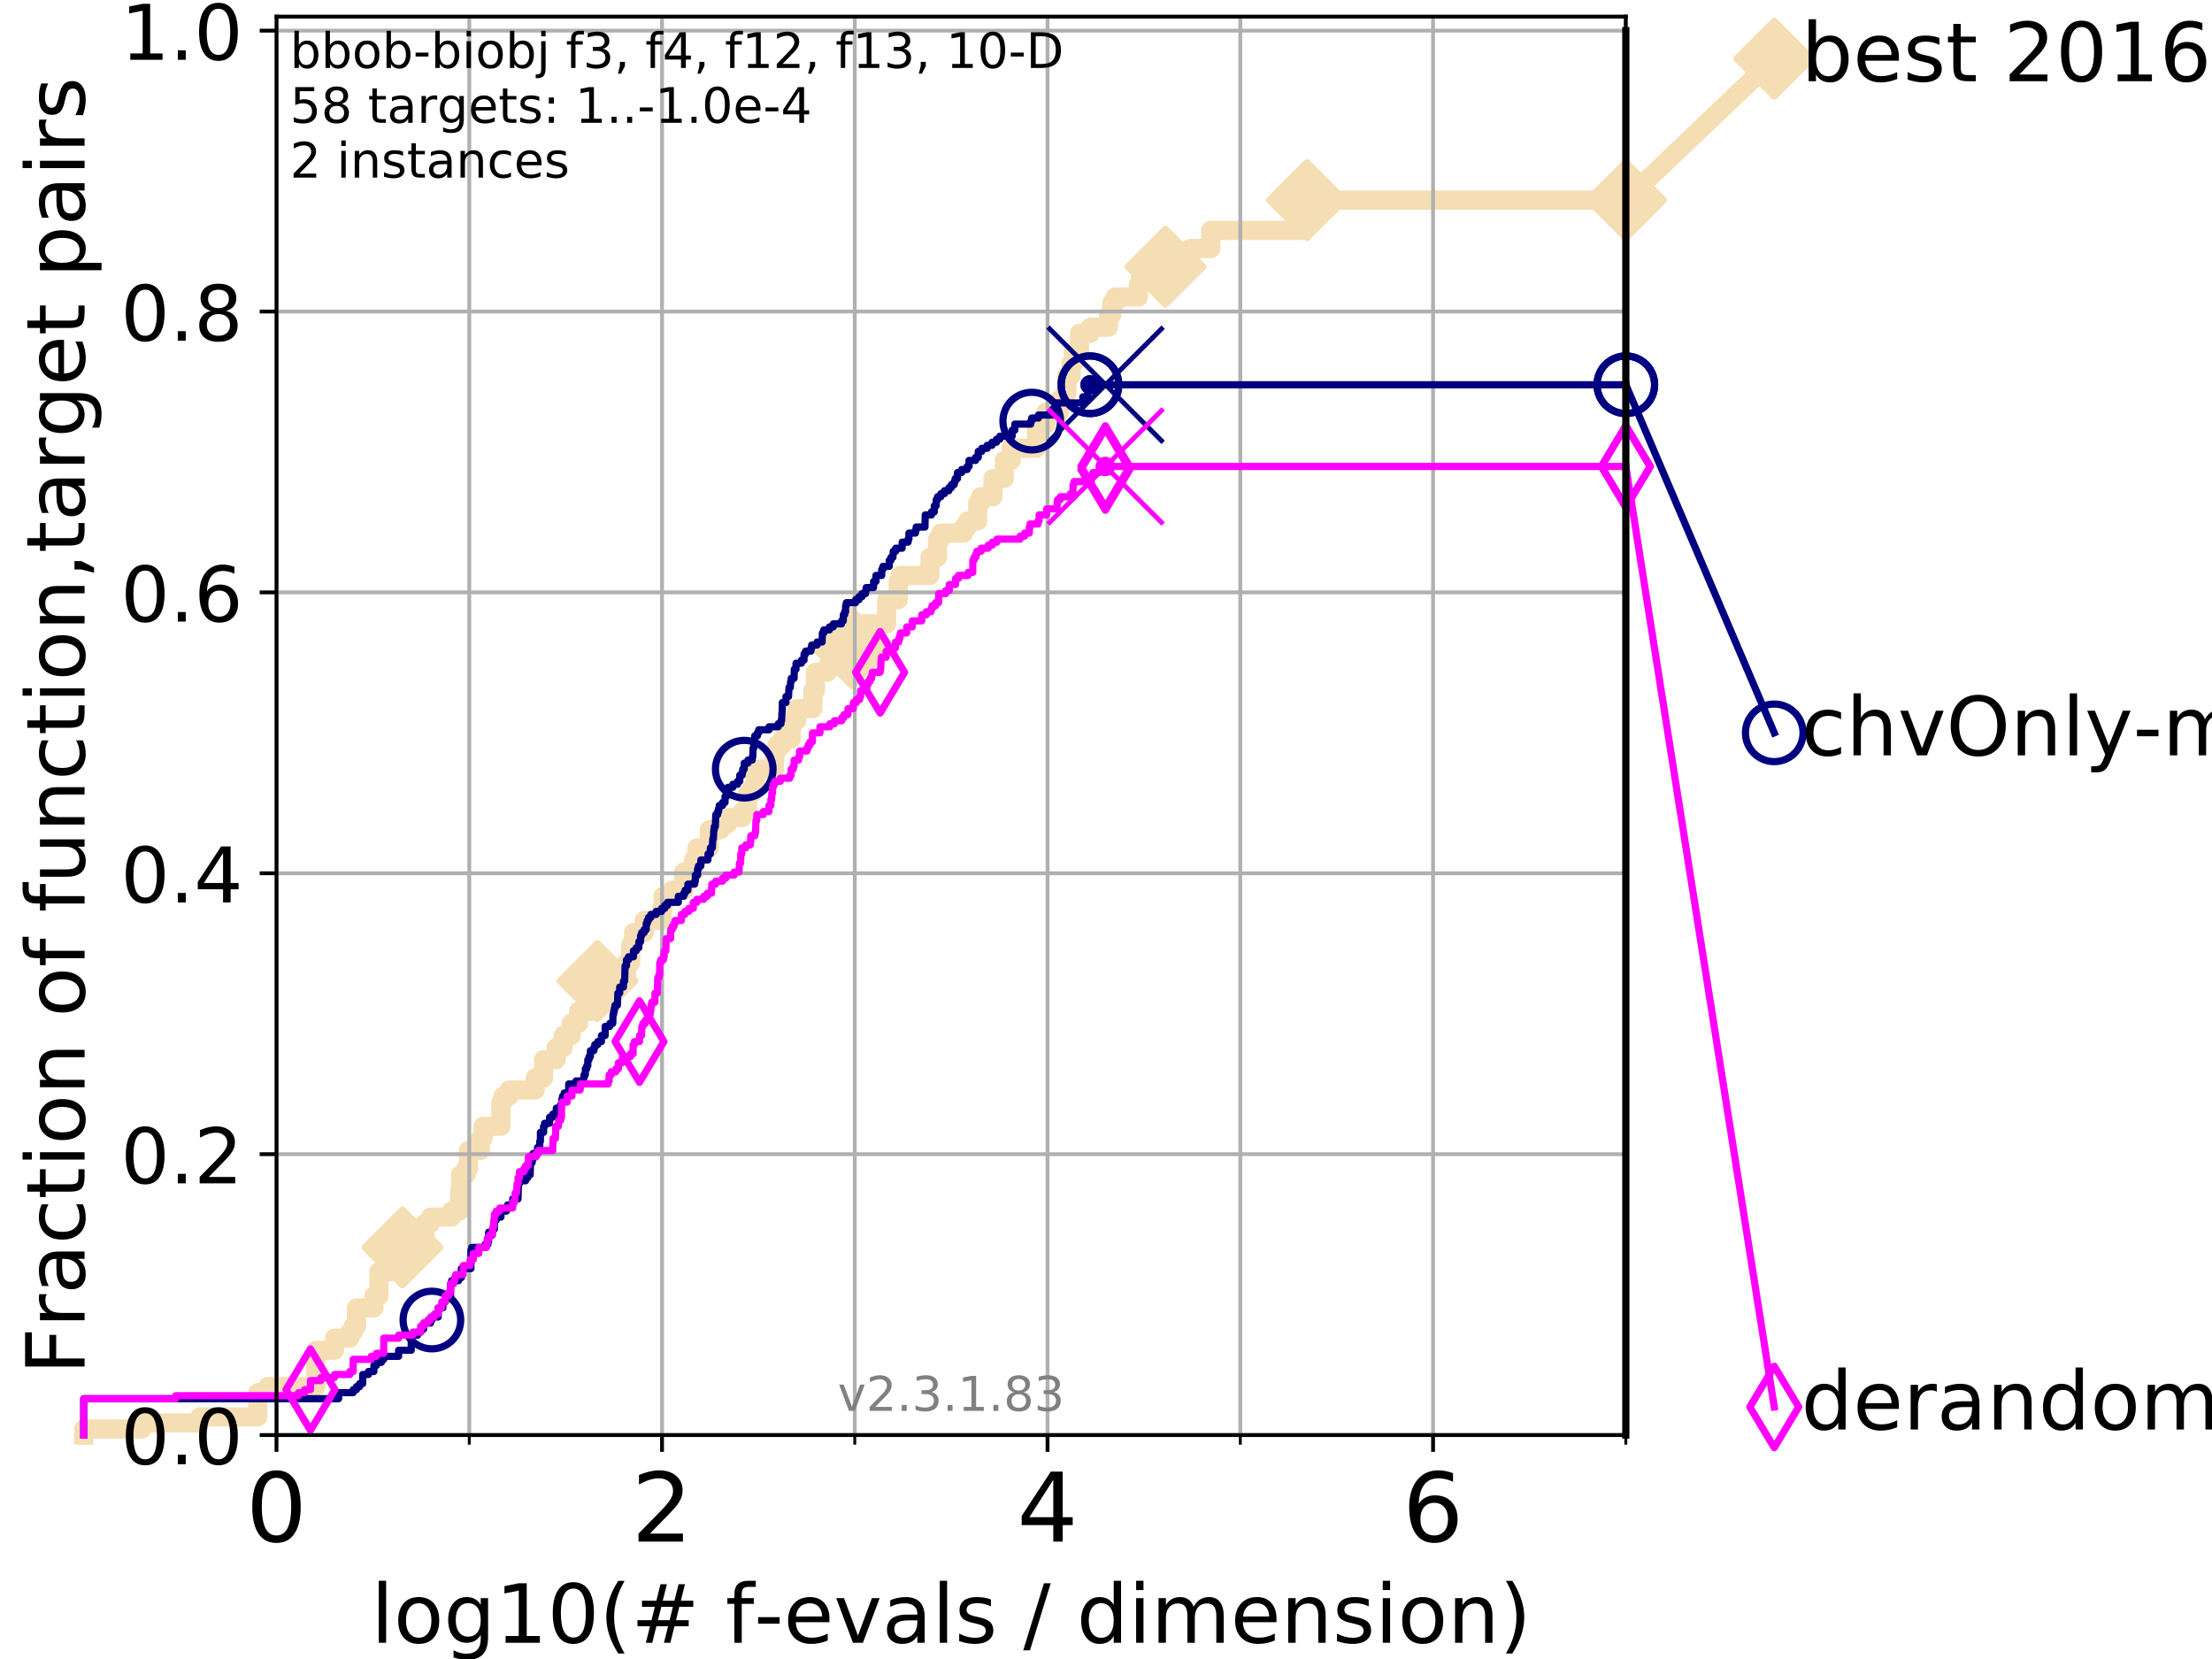 <?xml version="1.0" encoding="utf-8" standalone="no"?>
<!DOCTYPE svg PUBLIC "-//W3C//DTD SVG 1.1//EN"
  "http://www.w3.org/Graphics/SVG/1.1/DTD/svg11.dtd">
<!-- Created with matplotlib (https://matplotlib.org/) -->
<svg height="345.6pt" version="1.1" viewBox="0 0 460.8 345.6" width="460.8pt" xmlns="http://www.w3.org/2000/svg" xmlns:xlink="http://www.w3.org/1999/xlink">
 <defs>
  <style type="text/css">
*{stroke-linecap:butt;stroke-linejoin:round;}
  </style>
 </defs>
 <g id="figure_1">
  <g id="patch_1">
   <path d="M 0 345.6 
L 460.8 345.6 
L 460.8 0 
L 0 0 
z
" style="fill:#ffffff;"/>
  </g>
  <g id="axes_1">
   <g id="patch_2">
    <path d="M 57.6 298.944 
L 338.688 298.944 
L 338.688 3.456 
L 57.6 3.456 
z
" style="fill:#ffffff;"/>
   </g>
   <g id="line2d_1">
    <path d="M 17.445 298.944 
L 17.445 297.683 
L 29.533 297.683 
L 29.533 296.422 
L 41.621 296.422 
L 41.621 295.161 
L 53.709 295.161 
L 53.709 290.117 
L 55.763 290.117 
L 55.763 288.856 
L 65.797 288.856 
L 65.797 281.289 
L 69.688 281.289 
L 69.688 278.767 
L 72.868 278.767 
L 72.868 277.506 
L 73.579 277.506 
L 73.579 276.245 
L 74.263 276.245 
L 74.263 272.462 
L 77.885 272.462 
L 77.885 269.94 
L 78.942 269.94 
L 78.942 264.896 
L 82.207 264.896 
L 82.207 261.113 
L 83.83 261.113 
L 83.83 259.852 
L 88.256 259.852 
L 88.256 257.33 
L 88.554 257.33 
L 88.554 254.807 
L 89.698 254.807 
L 89.698 253.546 
L 94.081 253.546 
L 94.081 252.285 
L 95.723 252.285 
L 95.723 248.502 
L 95.918 248.502 
L 95.918 244.719 
L 97.044 244.719 
L 97.044 243.458 
L 97.58 243.458 
L 97.58 239.675 
L 100.04 239.675 
L 100.04 237.153 
L 100.642 237.153 
L 100.642 234.631 
L 104.355 234.631 
L 104.355 229.587 
L 104.826 229.587 
L 104.826 228.325 
L 106.061 228.325 
L 106.061 227.064 
L 111.506 227.064 
L 111.506 224.542 
L 113.24 224.542 
L 113.24 220.759 
L 115.835 220.759 
L 115.835 218.237 
L 117.317 218.237 
L 117.317 215.715 
L 118.994 215.715 
L 118.994 213.193 
L 120.525 213.193 
L 120.525 210.671 
L 123.869 210.671 
L 123.869 208.149 
L 124.482 208.149 
L 124.482 204.366 
L 130.505 204.366 
L 130.505 200.583 
L 131.364 200.583 
L 131.389 196.799 
L 131.987 196.799 
L 131.987 194.277 
L 134.193 194.277 
L 134.193 191.755 
L 137.928 191.755 
L 137.928 189.233 
L 138.136 189.233 
L 138.136 186.711 
L 140.042 186.711 
L 140.042 185.45 
L 142.419 185.45 
L 142.419 181.667 
L 144.463 181.667 
L 144.463 179.145 
L 145.178 179.145 
L 145.178 176.623 
L 147.77 176.623 
L 147.77 172.84 
L 150.086 172.84 
L 150.086 171.578 
L 151.621 171.578 
L 151.621 170.317 
L 154.641 170.317 
L 154.641 169.056 
L 155.735 169.056 
L 155.735 165.273 
L 156.712 165.273 
L 156.712 164.012 
L 157.312 164.012 
L 157.312 160.229 
L 161.316 160.229 
L 161.316 156.446 
L 161.85 156.446 
L 161.85 155.185 
L 163.008 155.185 
L 163.008 153.924 
L 164.825 153.924 
L 164.825 150.141 
L 165.954 150.141 
L 165.954 147.619 
L 169.343 147.619 
L 169.343 143.835 
L 169.87 143.835 
L 169.87 140.052 
L 172.366 140.052 
L 172.366 138.791 
L 173.007 138.791 
L 173.007 136.269 
L 177.329 136.269 
L 177.329 135.008 
L 177.447 135.008 
L 177.447 132.486 
L 179.4 132.486 
L 179.4 129.964 
L 184.685 129.964 
L 184.737 124.92 
L 187.119 124.92 
L 187.119 121.137 
L 187.511 121.137 
L 187.511 119.876 
L 193.72 119.876 
L 193.72 116.093 
L 195.297 116.093 
L 195.297 112.309 
L 195.974 112.309 
L 195.974 111.048 
L 200.769 111.048 
L 200.769 109.787 
L 201.577 109.787 
L 201.577 108.526 
L 203.672 108.526 
L 203.672 104.743 
L 204.259 104.743 
L 204.259 103.482 
L 206.841 103.482 
L 206.841 99.699 
L 209.207 99.699 
L 209.207 95.916 
L 210.649 95.916 
L 210.649 93.394 
L 215.852 93.394 
L 215.951 88.35 
L 217.931 88.35 
L 217.931 85.827 
L 220.676 85.827 
L 220.676 83.305 
L 221.783 83.305 
L 221.783 82.044 
L 222.248 82.044 
L 222.248 78.261 
L 223.117 78.261 
L 223.117 75.739 
L 223.6 75.739 
L 223.6 73.217 
L 224.888 73.217 
L 224.888 69.434 
L 227.14 69.434 
L 227.14 68.173 
L 230.919 68.173 
L 230.919 65.651 
L 231.584 65.651 
L 231.584 63.129 
L 232.313 63.129 
L 232.313 61.868 
L 237.142 61.868 
L 237.142 59.346 
L 237.555 59.346 
L 237.555 55.562 
L 242.782 55.562 
L 242.782 53.04 
L 247.981 53.04 
L 247.981 51.779 
L 252.23 51.779 
L 252.23 47.996 
L 271.042 47.996 
L 271.042 45.474 
L 272.265 45.474 
L 272.265 41.691 
L 338.688 41.691 
L 338.688 41.691 
" style="fill:none;stroke:#f5deb3;stroke-linecap:square;stroke-width:4;"/>
   </g>
   <g id="line2d_2">
    <defs>
     <path d="M 0 7.778 
L 7.778 0 
L 0 -7.778 
L -7.778 0 
z
" id="m494e693c7a" style="stroke:#f5deb3;stroke-linejoin:miter;stroke-width:1.5;"/>
    </defs>
    <g>
     <use style="fill:#f5deb3;stroke:#f5deb3;stroke-linejoin:miter;stroke-width:1.5;" x="83.83" xlink:href="#m494e693c7a" y="259.852"/>
     <use style="fill:#f5deb3;stroke:#f5deb3;stroke-linejoin:miter;stroke-width:1.5;" x="124.482" xlink:href="#m494e693c7a" y="204.366"/>
     <use style="fill:#f5deb3;stroke:#f5deb3;stroke-linejoin:miter;stroke-width:1.5;" x="177.447" xlink:href="#m494e693c7a" y="135.008"/>
     <use style="fill:#f5deb3;stroke:#f5deb3;stroke-linejoin:miter;stroke-width:1.5;" x="242.782" xlink:href="#m494e693c7a" y="55.562"/>
     <use style="fill:#f5deb3;stroke:#f5deb3;stroke-linejoin:miter;stroke-width:1.5;" x="272.265" xlink:href="#m494e693c7a" y="41.691"/>
     <use style="fill:#f5deb3;stroke:#f5deb3;stroke-linejoin:miter;stroke-width:1.5;" x="338.688" xlink:href="#m494e693c7a" y="41.691"/>
    </g>
   </g>
   <g id="line2d_3">
    <path style="fill:none;stroke:#f5deb3;stroke-linecap:square;stroke-width:4;"/>
    <g/>
   </g>
   <g id="line2d_4">
    <path d="M 338.688 41.691 
L 369.608 12.233 
" style="fill:none;stroke:#f5deb3;stroke-linecap:square;stroke-width:4;"/>
    <g>
     <use style="fill:#f5deb3;stroke:#f5deb3;stroke-linejoin:miter;stroke-width:1.5;" x="338.688" xlink:href="#m494e693c7a" y="41.691"/>
     <use style="fill:#f5deb3;stroke:#f5deb3;stroke-linejoin:miter;stroke-width:1.5;" x="369.608" xlink:href="#m494e693c7a" y="12.233"/>
    </g>
   </g>
   <g id="matplotlib.axis_1">
    <g id="xtick_1">
     <g id="line2d_5">
      <path clip-path="url(#pd54da9bb55)" d="M 57.6 298.944 
L 57.6 3.456 
" style="fill:none;stroke:#b0b0b0;stroke-linecap:square;stroke-width:0.8;"/>
     </g>
     <g id="line2d_6">
      <defs>
       <path d="M 0 0 
L 0 3.5 
" id="me54bafc272" style="stroke:#000000;stroke-width:0.8;"/>
      </defs>
      <g>
       <use style="stroke:#000000;stroke-width:0.8;" x="57.6" xlink:href="#me54bafc272" y="298.944"/>
      </g>
     </g>
     <g id="text_1">
      <!-- 0 -->
      <defs>
       <path d="M 31.781 66.406 
Q 24.172 66.406 20.328 58.906 
Q 16.5 51.422 16.5 36.375 
Q 16.5 21.391 20.328 13.891 
Q 24.172 6.391 31.781 6.391 
Q 39.453 6.391 43.281 13.891 
Q 47.125 21.391 47.125 36.375 
Q 47.125 51.422 43.281 58.906 
Q 39.453 66.406 31.781 66.406 
z
M 31.781 74.219 
Q 44.047 74.219 50.516 64.516 
Q 56.984 54.828 56.984 36.375 
Q 56.984 17.969 50.516 8.266 
Q 44.047 -1.422 31.781 -1.422 
Q 19.531 -1.422 13.062 8.266 
Q 6.594 17.969 6.594 36.375 
Q 6.594 54.828 13.062 64.516 
Q 19.531 74.219 31.781 74.219 
z
" id="DejaVuSans-48"/>
      </defs>
      <g transform="translate(51.237 321.141)scale(0.2 -0.2)">
       <use xlink:href="#DejaVuSans-48"/>
      </g>
     </g>
    </g>
    <g id="xtick_2">
     <g id="line2d_7">
      <path clip-path="url(#pd54da9bb55)" d="M 137.911 298.944 
L 137.911 3.456 
" style="fill:none;stroke:#b0b0b0;stroke-linecap:square;stroke-width:0.8;"/>
     </g>
     <g id="line2d_8">
      <g>
       <use style="stroke:#000000;stroke-width:0.8;" x="137.911" xlink:href="#me54bafc272" y="298.944"/>
      </g>
     </g>
     <g id="text_2">
      <!-- 2 -->
      <defs>
       <path d="M 19.188 8.297 
L 53.609 8.297 
L 53.609 0 
L 7.328 0 
L 7.328 8.297 
Q 12.938 14.109 22.625 23.891 
Q 32.328 33.688 34.812 36.531 
Q 39.547 41.844 41.422 45.531 
Q 43.312 49.219 43.312 52.781 
Q 43.312 58.594 39.234 62.25 
Q 35.156 65.922 28.609 65.922 
Q 23.969 65.922 18.812 64.312 
Q 13.672 62.703 7.812 59.422 
L 7.812 69.391 
Q 13.766 71.781 18.938 73 
Q 24.125 74.219 28.422 74.219 
Q 39.75 74.219 46.484 68.547 
Q 53.219 62.891 53.219 53.422 
Q 53.219 48.922 51.531 44.891 
Q 49.859 40.875 45.406 35.406 
Q 44.188 33.984 37.641 27.219 
Q 31.109 20.453 19.188 8.297 
z
" id="DejaVuSans-50"/>
      </defs>
      <g transform="translate(131.548 321.141)scale(0.2 -0.2)">
       <use xlink:href="#DejaVuSans-50"/>
      </g>
     </g>
    </g>
    <g id="xtick_3">
     <g id="line2d_9">
      <path clip-path="url(#pd54da9bb55)" d="M 218.222 298.944 
L 218.222 3.456 
" style="fill:none;stroke:#b0b0b0;stroke-linecap:square;stroke-width:0.8;"/>
     </g>
     <g id="line2d_10">
      <g>
       <use style="stroke:#000000;stroke-width:0.8;" x="218.222" xlink:href="#me54bafc272" y="298.944"/>
      </g>
     </g>
     <g id="text_3">
      <!-- 4 -->
      <defs>
       <path d="M 37.797 64.312 
L 12.891 25.391 
L 37.797 25.391 
z
M 35.203 72.906 
L 47.609 72.906 
L 47.609 25.391 
L 58.016 25.391 
L 58.016 17.188 
L 47.609 17.188 
L 47.609 0 
L 37.797 0 
L 37.797 17.188 
L 4.891 17.188 
L 4.891 26.703 
z
" id="DejaVuSans-52"/>
      </defs>
      <g transform="translate(211.859 321.141)scale(0.2 -0.2)">
       <use xlink:href="#DejaVuSans-52"/>
      </g>
     </g>
    </g>
    <g id="xtick_4">
     <g id="line2d_11">
      <path clip-path="url(#pd54da9bb55)" d="M 298.533 298.944 
L 298.533 3.456 
" style="fill:none;stroke:#b0b0b0;stroke-linecap:square;stroke-width:0.8;"/>
     </g>
     <g id="line2d_12">
      <g>
       <use style="stroke:#000000;stroke-width:0.8;" x="298.533" xlink:href="#me54bafc272" y="298.944"/>
      </g>
     </g>
     <g id="text_4">
      <!-- 6 -->
      <defs>
       <path d="M 33.016 40.375 
Q 26.375 40.375 22.484 35.828 
Q 18.609 31.297 18.609 23.391 
Q 18.609 15.531 22.484 10.953 
Q 26.375 6.391 33.016 6.391 
Q 39.656 6.391 43.531 10.953 
Q 47.406 15.531 47.406 23.391 
Q 47.406 31.297 43.531 35.828 
Q 39.656 40.375 33.016 40.375 
z
M 52.594 71.297 
L 52.594 62.312 
Q 48.875 64.062 45.094 64.984 
Q 41.312 65.922 37.594 65.922 
Q 27.828 65.922 22.672 59.328 
Q 17.531 52.734 16.797 39.406 
Q 19.672 43.656 24.016 45.922 
Q 28.375 48.188 33.594 48.188 
Q 44.578 48.188 50.953 41.516 
Q 57.328 34.859 57.328 23.391 
Q 57.328 12.156 50.688 5.359 
Q 44.047 -1.422 33.016 -1.422 
Q 20.359 -1.422 13.672 8.266 
Q 6.984 17.969 6.984 36.375 
Q 6.984 53.656 15.188 63.938 
Q 23.391 74.219 37.203 74.219 
Q 40.922 74.219 44.703 73.484 
Q 48.484 72.75 52.594 71.297 
z
" id="DejaVuSans-54"/>
      </defs>
      <g transform="translate(292.17 321.141)scale(0.2 -0.2)">
       <use xlink:href="#DejaVuSans-54"/>
      </g>
     </g>
    </g>
    <g id="xtick_5">
     <g id="line2d_13">
      <path clip-path="url(#pd54da9bb55)" d="M 97.755 298.944 
L 97.755 3.456 
" style="fill:none;stroke:#b0b0b0;stroke-linecap:square;stroke-width:0.8;"/>
     </g>
     <g id="line2d_14">
      <defs>
       <path d="M 0 0 
L 0 2 
" id="m88e70163ce" style="stroke:#000000;stroke-width:0.6;"/>
      </defs>
      <g>
       <use style="stroke:#000000;stroke-width:0.6;" x="97.755" xlink:href="#m88e70163ce" y="298.944"/>
      </g>
     </g>
    </g>
    <g id="xtick_6">
     <g id="line2d_15">
      <path clip-path="url(#pd54da9bb55)" d="M 178.066 298.944 
L 178.066 3.456 
" style="fill:none;stroke:#b0b0b0;stroke-linecap:square;stroke-width:0.8;"/>
     </g>
     <g id="line2d_16">
      <g>
       <use style="stroke:#000000;stroke-width:0.6;" x="178.066" xlink:href="#m88e70163ce" y="298.944"/>
      </g>
     </g>
    </g>
    <g id="xtick_7">
     <g id="line2d_17">
      <path clip-path="url(#pd54da9bb55)" d="M 258.377 298.944 
L 258.377 3.456 
" style="fill:none;stroke:#b0b0b0;stroke-linecap:square;stroke-width:0.8;"/>
     </g>
     <g id="line2d_18">
      <g>
       <use style="stroke:#000000;stroke-width:0.6;" x="258.377" xlink:href="#m88e70163ce" y="298.944"/>
      </g>
     </g>
    </g>
    <g id="xtick_8">
     <g id="line2d_19">
      <path clip-path="url(#pd54da9bb55)" d="M 338.688 298.944 
L 338.688 3.456 
" style="fill:none;stroke:#b0b0b0;stroke-linecap:square;stroke-width:0.8;"/>
     </g>
     <g id="line2d_20">
      <g>
       <use style="stroke:#000000;stroke-width:0.6;" x="338.688" xlink:href="#m88e70163ce" y="298.944"/>
      </g>
     </g>
    </g>
    <g id="text_5">
     <!-- log10(# f-evals / dimension) -->
     <defs>
      <path d="M 9.422 75.984 
L 18.406 75.984 
L 18.406 0 
L 9.422 0 
z
" id="DejaVuSans-108"/>
      <path d="M 30.609 48.391 
Q 23.391 48.391 19.188 42.75 
Q 14.984 37.109 14.984 27.297 
Q 14.984 17.484 19.156 11.844 
Q 23.344 6.203 30.609 6.203 
Q 37.797 6.203 41.984 11.859 
Q 46.188 17.531 46.188 27.297 
Q 46.188 37.016 41.984 42.703 
Q 37.797 48.391 30.609 48.391 
z
M 30.609 56 
Q 42.328 56 49.016 48.375 
Q 55.719 40.766 55.719 27.297 
Q 55.719 13.875 49.016 6.219 
Q 42.328 -1.422 30.609 -1.422 
Q 18.844 -1.422 12.172 6.219 
Q 5.516 13.875 5.516 27.297 
Q 5.516 40.766 12.172 48.375 
Q 18.844 56 30.609 56 
z
" id="DejaVuSans-111"/>
      <path d="M 45.406 27.984 
Q 45.406 37.75 41.375 43.109 
Q 37.359 48.484 30.078 48.484 
Q 22.859 48.484 18.828 43.109 
Q 14.797 37.75 14.797 27.984 
Q 14.797 18.266 18.828 12.891 
Q 22.859 7.516 30.078 7.516 
Q 37.359 7.516 41.375 12.891 
Q 45.406 18.266 45.406 27.984 
z
M 54.391 6.781 
Q 54.391 -7.172 48.188 -13.984 
Q 42 -20.797 29.203 -20.797 
Q 24.469 -20.797 20.266 -20.094 
Q 16.062 -19.391 12.109 -17.922 
L 12.109 -9.188 
Q 16.062 -11.328 19.922 -12.344 
Q 23.781 -13.375 27.781 -13.375 
Q 36.625 -13.375 41.016 -8.766 
Q 45.406 -4.156 45.406 5.172 
L 45.406 9.625 
Q 42.625 4.781 38.281 2.391 
Q 33.938 0 27.875 0 
Q 17.828 0 11.672 7.656 
Q 5.516 15.328 5.516 27.984 
Q 5.516 40.672 11.672 48.328 
Q 17.828 56 27.875 56 
Q 33.938 56 38.281 53.609 
Q 42.625 51.219 45.406 46.391 
L 45.406 54.688 
L 54.391 54.688 
z
" id="DejaVuSans-103"/>
      <path d="M 12.406 8.297 
L 28.516 8.297 
L 28.516 63.922 
L 10.984 60.406 
L 10.984 69.391 
L 28.422 72.906 
L 38.281 72.906 
L 38.281 8.297 
L 54.391 8.297 
L 54.391 0 
L 12.406 0 
z
" id="DejaVuSans-49"/>
      <path d="M 31 75.875 
Q 24.469 64.656 21.281 53.656 
Q 18.109 42.672 18.109 31.391 
Q 18.109 20.125 21.312 9.062 
Q 24.516 -2 31 -13.188 
L 23.188 -13.188 
Q 15.875 -1.703 12.234 9.375 
Q 8.594 20.453 8.594 31.391 
Q 8.594 42.281 12.203 53.312 
Q 15.828 64.359 23.188 75.875 
z
" id="DejaVuSans-40"/>
      <path d="M 51.125 44 
L 36.922 44 
L 32.812 27.688 
L 47.125 27.688 
z
M 43.797 71.781 
L 38.719 51.516 
L 52.984 51.516 
L 58.109 71.781 
L 65.922 71.781 
L 60.891 51.516 
L 76.125 51.516 
L 76.125 44 
L 58.984 44 
L 54.984 27.688 
L 70.516 27.688 
L 70.516 20.219 
L 53.078 20.219 
L 48 0 
L 40.188 0 
L 45.219 20.219 
L 30.906 20.219 
L 25.875 0 
L 18.016 0 
L 23.094 20.219 
L 7.719 20.219 
L 7.719 27.688 
L 24.906 27.688 
L 29 44 
L 13.281 44 
L 13.281 51.516 
L 30.906 51.516 
L 35.891 71.781 
z
" id="DejaVuSans-35"/>
      <path id="DejaVuSans-32"/>
      <path d="M 37.109 75.984 
L 37.109 68.5 
L 28.516 68.5 
Q 23.688 68.5 21.797 66.547 
Q 19.922 64.594 19.922 59.516 
L 19.922 54.688 
L 34.719 54.688 
L 34.719 47.703 
L 19.922 47.703 
L 19.922 0 
L 10.891 0 
L 10.891 47.703 
L 2.297 47.703 
L 2.297 54.688 
L 10.891 54.688 
L 10.891 58.5 
Q 10.891 67.625 15.141 71.797 
Q 19.391 75.984 28.609 75.984 
z
" id="DejaVuSans-102"/>
      <path d="M 4.891 31.391 
L 31.203 31.391 
L 31.203 23.391 
L 4.891 23.391 
z
" id="DejaVuSans-45"/>
      <path d="M 56.203 29.594 
L 56.203 25.203 
L 14.891 25.203 
Q 15.484 15.922 20.484 11.062 
Q 25.484 6.203 34.422 6.203 
Q 39.594 6.203 44.453 7.469 
Q 49.312 8.734 54.109 11.281 
L 54.109 2.781 
Q 49.266 0.734 44.188 -0.344 
Q 39.109 -1.422 33.891 -1.422 
Q 20.797 -1.422 13.156 6.188 
Q 5.516 13.812 5.516 26.812 
Q 5.516 40.234 12.766 48.109 
Q 20.016 56 32.328 56 
Q 43.359 56 49.781 48.891 
Q 56.203 41.797 56.203 29.594 
z
M 47.219 32.234 
Q 47.125 39.594 43.094 43.984 
Q 39.062 48.391 32.422 48.391 
Q 24.906 48.391 20.391 44.141 
Q 15.875 39.891 15.188 32.172 
z
" id="DejaVuSans-101"/>
      <path d="M 2.984 54.688 
L 12.5 54.688 
L 29.594 8.797 
L 46.688 54.688 
L 56.203 54.688 
L 35.688 0 
L 23.484 0 
z
" id="DejaVuSans-118"/>
      <path d="M 34.281 27.484 
Q 23.391 27.484 19.188 25 
Q 14.984 22.516 14.984 16.5 
Q 14.984 11.719 18.141 8.906 
Q 21.297 6.109 26.703 6.109 
Q 34.188 6.109 38.703 11.406 
Q 43.219 16.703 43.219 25.484 
L 43.219 27.484 
z
M 52.203 31.203 
L 52.203 0 
L 43.219 0 
L 43.219 8.297 
Q 40.141 3.328 35.547 0.953 
Q 30.953 -1.422 24.312 -1.422 
Q 15.922 -1.422 10.953 3.297 
Q 6 8.016 6 15.922 
Q 6 25.141 12.172 29.828 
Q 18.359 34.516 30.609 34.516 
L 43.219 34.516 
L 43.219 35.406 
Q 43.219 41.609 39.141 45 
Q 35.062 48.391 27.688 48.391 
Q 23 48.391 18.547 47.266 
Q 14.109 46.141 10.016 43.891 
L 10.016 52.203 
Q 14.938 54.109 19.578 55.047 
Q 24.219 56 28.609 56 
Q 40.484 56 46.344 49.844 
Q 52.203 43.703 52.203 31.203 
z
" id="DejaVuSans-97"/>
      <path d="M 44.281 53.078 
L 44.281 44.578 
Q 40.484 46.531 36.375 47.5 
Q 32.281 48.484 27.875 48.484 
Q 21.188 48.484 17.844 46.438 
Q 14.5 44.391 14.5 40.281 
Q 14.5 37.156 16.891 35.375 
Q 19.281 33.594 26.516 31.984 
L 29.594 31.297 
Q 39.156 29.25 43.188 25.516 
Q 47.219 21.781 47.219 15.094 
Q 47.219 7.469 41.188 3.016 
Q 35.156 -1.422 24.609 -1.422 
Q 20.219 -1.422 15.453 -0.562 
Q 10.688 0.297 5.422 2 
L 5.422 11.281 
Q 10.406 8.688 15.234 7.391 
Q 20.062 6.109 24.812 6.109 
Q 31.156 6.109 34.562 8.281 
Q 37.984 10.453 37.984 14.406 
Q 37.984 18.062 35.516 20.016 
Q 33.062 21.969 24.703 23.781 
L 21.578 24.516 
Q 13.234 26.266 9.516 29.906 
Q 5.812 33.547 5.812 39.891 
Q 5.812 47.609 11.281 51.797 
Q 16.75 56 26.812 56 
Q 31.781 56 36.172 55.266 
Q 40.578 54.547 44.281 53.078 
z
" id="DejaVuSans-115"/>
      <path d="M 25.391 72.906 
L 33.688 72.906 
L 8.297 -9.281 
L 0 -9.281 
z
" id="DejaVuSans-47"/>
      <path d="M 45.406 46.391 
L 45.406 75.984 
L 54.391 75.984 
L 54.391 0 
L 45.406 0 
L 45.406 8.203 
Q 42.578 3.328 38.25 0.953 
Q 33.938 -1.422 27.875 -1.422 
Q 17.969 -1.422 11.734 6.484 
Q 5.516 14.406 5.516 27.297 
Q 5.516 40.188 11.734 48.094 
Q 17.969 56 27.875 56 
Q 33.938 56 38.25 53.625 
Q 42.578 51.266 45.406 46.391 
z
M 14.797 27.297 
Q 14.797 17.391 18.875 11.75 
Q 22.953 6.109 30.078 6.109 
Q 37.203 6.109 41.297 11.75 
Q 45.406 17.391 45.406 27.297 
Q 45.406 37.203 41.297 42.844 
Q 37.203 48.484 30.078 48.484 
Q 22.953 48.484 18.875 42.844 
Q 14.797 37.203 14.797 27.297 
z
" id="DejaVuSans-100"/>
      <path d="M 9.422 54.688 
L 18.406 54.688 
L 18.406 0 
L 9.422 0 
z
M 9.422 75.984 
L 18.406 75.984 
L 18.406 64.594 
L 9.422 64.594 
z
" id="DejaVuSans-105"/>
      <path d="M 52 44.188 
Q 55.375 50.25 60.062 53.125 
Q 64.75 56 71.094 56 
Q 79.641 56 84.281 50.016 
Q 88.922 44.047 88.922 33.016 
L 88.922 0 
L 79.891 0 
L 79.891 32.719 
Q 79.891 40.578 77.094 44.375 
Q 74.312 48.188 68.609 48.188 
Q 61.625 48.188 57.562 43.547 
Q 53.516 38.922 53.516 30.906 
L 53.516 0 
L 44.484 0 
L 44.484 32.719 
Q 44.484 40.625 41.703 44.406 
Q 38.922 48.188 33.109 48.188 
Q 26.219 48.188 22.156 43.531 
Q 18.109 38.875 18.109 30.906 
L 18.109 0 
L 9.078 0 
L 9.078 54.688 
L 18.109 54.688 
L 18.109 46.188 
Q 21.188 51.219 25.484 53.609 
Q 29.781 56 35.688 56 
Q 41.656 56 45.828 52.969 
Q 50 49.953 52 44.188 
z
" id="DejaVuSans-109"/>
      <path d="M 54.891 33.016 
L 54.891 0 
L 45.906 0 
L 45.906 32.719 
Q 45.906 40.484 42.875 44.328 
Q 39.844 48.188 33.797 48.188 
Q 26.516 48.188 22.312 43.547 
Q 18.109 38.922 18.109 30.906 
L 18.109 0 
L 9.078 0 
L 9.078 54.688 
L 18.109 54.688 
L 18.109 46.188 
Q 21.344 51.125 25.703 53.562 
Q 30.078 56 35.797 56 
Q 45.219 56 50.047 50.172 
Q 54.891 44.344 54.891 33.016 
z
" id="DejaVuSans-110"/>
      <path d="M 8.016 75.875 
L 15.828 75.875 
Q 23.141 64.359 26.781 53.312 
Q 30.422 42.281 30.422 31.391 
Q 30.422 20.453 26.781 9.375 
Q 23.141 -1.703 15.828 -13.188 
L 8.016 -13.188 
Q 14.5 -2 17.703 9.062 
Q 20.906 20.125 20.906 31.391 
Q 20.906 42.672 17.703 53.656 
Q 14.5 64.656 8.016 75.875 
z
" id="DejaVuSans-41"/>
     </defs>
     <g transform="translate(77.303 342.218)scale(0.17 -0.17)">
      <use xlink:href="#DejaVuSans-108"/>
      <use x="27.783" xlink:href="#DejaVuSans-111"/>
      <use x="88.965" xlink:href="#DejaVuSans-103"/>
      <use x="152.441" xlink:href="#DejaVuSans-49"/>
      <use x="216.064" xlink:href="#DejaVuSans-48"/>
      <use x="279.688" xlink:href="#DejaVuSans-40"/>
      <use x="318.701" xlink:href="#DejaVuSans-35"/>
      <use x="402.49" xlink:href="#DejaVuSans-32"/>
      <use x="434.277" xlink:href="#DejaVuSans-102"/>
      <use x="469.404" xlink:href="#DejaVuSans-45"/>
      <use x="505.488" xlink:href="#DejaVuSans-101"/>
      <use x="567.012" xlink:href="#DejaVuSans-118"/>
      <use x="626.191" xlink:href="#DejaVuSans-97"/>
      <use x="687.471" xlink:href="#DejaVuSans-108"/>
      <use x="715.254" xlink:href="#DejaVuSans-115"/>
      <use x="767.354" xlink:href="#DejaVuSans-32"/>
      <use x="799.141" xlink:href="#DejaVuSans-47"/>
      <use x="832.832" xlink:href="#DejaVuSans-32"/>
      <use x="864.619" xlink:href="#DejaVuSans-100"/>
      <use x="928.096" xlink:href="#DejaVuSans-105"/>
      <use x="955.879" xlink:href="#DejaVuSans-109"/>
      <use x="1053.291" xlink:href="#DejaVuSans-101"/>
      <use x="1114.814" xlink:href="#DejaVuSans-110"/>
      <use x="1178.193" xlink:href="#DejaVuSans-115"/>
      <use x="1230.293" xlink:href="#DejaVuSans-105"/>
      <use x="1258.076" xlink:href="#DejaVuSans-111"/>
      <use x="1319.258" xlink:href="#DejaVuSans-110"/>
      <use x="1382.637" xlink:href="#DejaVuSans-41"/>
     </g>
    </g>
   </g>
   <g id="matplotlib.axis_2">
    <g id="ytick_1">
     <g id="line2d_21">
      <path clip-path="url(#pd54da9bb55)" d="M 57.6 298.944 
L 338.688 298.944 
" style="fill:none;stroke:#b0b0b0;stroke-linecap:square;stroke-width:0.8;"/>
     </g>
     <g id="line2d_22">
      <defs>
       <path d="M 0 0 
L -3.5 0 
" id="m7d3c2eaf7c" style="stroke:#000000;stroke-width:0.8;"/>
      </defs>
      <g>
       <use style="stroke:#000000;stroke-width:0.8;" x="57.6" xlink:href="#m7d3c2eaf7c" y="298.944"/>
      </g>
     </g>
     <g id="text_6">
      <!-- 0.0 -->
      <defs>
       <path d="M 10.688 12.406 
L 21 12.406 
L 21 0 
L 10.688 0 
z
" id="DejaVuSans-46"/>
      </defs>
      <g transform="translate(25.155 305.023)scale(0.16 -0.16)">
       <use xlink:href="#DejaVuSans-48"/>
       <use x="63.623" xlink:href="#DejaVuSans-46"/>
       <use x="95.41" xlink:href="#DejaVuSans-48"/>
      </g>
     </g>
    </g>
    <g id="ytick_2">
     <g id="line2d_23">
      <path clip-path="url(#pd54da9bb55)" d="M 57.6 240.432 
L 338.688 240.432 
" style="fill:none;stroke:#b0b0b0;stroke-linecap:square;stroke-width:0.8;"/>
     </g>
     <g id="line2d_24">
      <g>
       <use style="stroke:#000000;stroke-width:0.8;" x="57.6" xlink:href="#m7d3c2eaf7c" y="240.432"/>
      </g>
     </g>
     <g id="text_7">
      <!-- 0.2 -->
      <g transform="translate(25.155 246.51)scale(0.16 -0.16)">
       <use xlink:href="#DejaVuSans-48"/>
       <use x="63.623" xlink:href="#DejaVuSans-46"/>
       <use x="95.41" xlink:href="#DejaVuSans-50"/>
      </g>
     </g>
    </g>
    <g id="ytick_3">
     <g id="line2d_25">
      <path clip-path="url(#pd54da9bb55)" d="M 57.6 181.919 
L 338.688 181.919 
" style="fill:none;stroke:#b0b0b0;stroke-linecap:square;stroke-width:0.8;"/>
     </g>
     <g id="line2d_26">
      <g>
       <use style="stroke:#000000;stroke-width:0.8;" x="57.6" xlink:href="#m7d3c2eaf7c" y="181.919"/>
      </g>
     </g>
     <g id="text_8">
      <!-- 0.4 -->
      <g transform="translate(25.155 187.998)scale(0.16 -0.16)">
       <use xlink:href="#DejaVuSans-48"/>
       <use x="63.623" xlink:href="#DejaVuSans-46"/>
       <use x="95.41" xlink:href="#DejaVuSans-52"/>
      </g>
     </g>
    </g>
    <g id="ytick_4">
     <g id="line2d_27">
      <path clip-path="url(#pd54da9bb55)" d="M 57.6 123.407 
L 338.688 123.407 
" style="fill:none;stroke:#b0b0b0;stroke-linecap:square;stroke-width:0.8;"/>
     </g>
     <g id="line2d_28">
      <g>
       <use style="stroke:#000000;stroke-width:0.8;" x="57.6" xlink:href="#m7d3c2eaf7c" y="123.407"/>
      </g>
     </g>
     <g id="text_9">
      <!-- 0.6 -->
      <g transform="translate(25.155 129.485)scale(0.16 -0.16)">
       <use xlink:href="#DejaVuSans-48"/>
       <use x="63.623" xlink:href="#DejaVuSans-46"/>
       <use x="95.41" xlink:href="#DejaVuSans-54"/>
      </g>
     </g>
    </g>
    <g id="ytick_5">
     <g id="line2d_29">
      <path clip-path="url(#pd54da9bb55)" d="M 57.6 64.894 
L 338.688 64.894 
" style="fill:none;stroke:#b0b0b0;stroke-linecap:square;stroke-width:0.8;"/>
     </g>
     <g id="line2d_30">
      <g>
       <use style="stroke:#000000;stroke-width:0.8;" x="57.6" xlink:href="#m7d3c2eaf7c" y="64.894"/>
      </g>
     </g>
     <g id="text_10">
      <!-- 0.8 -->
      <defs>
       <path d="M 31.781 34.625 
Q 24.75 34.625 20.719 30.859 
Q 16.703 27.094 16.703 20.516 
Q 16.703 13.922 20.719 10.156 
Q 24.75 6.391 31.781 6.391 
Q 38.812 6.391 42.859 10.172 
Q 46.922 13.969 46.922 20.516 
Q 46.922 27.094 42.891 30.859 
Q 38.875 34.625 31.781 34.625 
z
M 21.922 38.812 
Q 15.578 40.375 12.031 44.719 
Q 8.5 49.078 8.5 55.328 
Q 8.5 64.062 14.719 69.141 
Q 20.953 74.219 31.781 74.219 
Q 42.672 74.219 48.875 69.141 
Q 55.078 64.062 55.078 55.328 
Q 55.078 49.078 51.531 44.719 
Q 48 40.375 41.703 38.812 
Q 48.828 37.156 52.797 32.312 
Q 56.781 27.484 56.781 20.516 
Q 56.781 9.906 50.312 4.234 
Q 43.844 -1.422 31.781 -1.422 
Q 19.734 -1.422 13.25 4.234 
Q 6.781 9.906 6.781 20.516 
Q 6.781 27.484 10.781 32.312 
Q 14.797 37.156 21.922 38.812 
z
M 18.312 54.391 
Q 18.312 48.734 21.844 45.562 
Q 25.391 42.391 31.781 42.391 
Q 38.141 42.391 41.719 45.562 
Q 45.312 48.734 45.312 54.391 
Q 45.312 60.062 41.719 63.234 
Q 38.141 66.406 31.781 66.406 
Q 25.391 66.406 21.844 63.234 
Q 18.312 60.062 18.312 54.391 
z
" id="DejaVuSans-56"/>
      </defs>
      <g transform="translate(25.155 70.973)scale(0.16 -0.16)">
       <use xlink:href="#DejaVuSans-48"/>
       <use x="63.623" xlink:href="#DejaVuSans-46"/>
       <use x="95.41" xlink:href="#DejaVuSans-56"/>
      </g>
     </g>
    </g>
    <g id="ytick_6">
     <g id="line2d_31">
      <path clip-path="url(#pd54da9bb55)" d="M 57.6 6.382 
L 338.688 6.382 
" style="fill:none;stroke:#b0b0b0;stroke-linecap:square;stroke-width:0.8;"/>
     </g>
     <g id="line2d_32">
      <g>
       <use style="stroke:#000000;stroke-width:0.8;" x="57.6" xlink:href="#m7d3c2eaf7c" y="6.382"/>
      </g>
     </g>
     <g id="text_11">
      <!-- 1.0 -->
      <g transform="translate(25.155 12.46)scale(0.16 -0.16)">
       <use xlink:href="#DejaVuSans-49"/>
       <use x="63.623" xlink:href="#DejaVuSans-46"/>
       <use x="95.41" xlink:href="#DejaVuSans-48"/>
      </g>
     </g>
    </g>
    <g id="text_12">
     <!-- Fraction of function,target pairs -->
     <defs>
      <path d="M 9.812 72.906 
L 51.703 72.906 
L 51.703 64.594 
L 19.672 64.594 
L 19.672 43.109 
L 48.578 43.109 
L 48.578 34.812 
L 19.672 34.812 
L 19.672 0 
L 9.812 0 
z
" id="DejaVuSans-70"/>
      <path d="M 41.109 46.297 
Q 39.594 47.172 37.812 47.578 
Q 36.031 48 33.891 48 
Q 26.266 48 22.188 43.047 
Q 18.109 38.094 18.109 28.812 
L 18.109 0 
L 9.078 0 
L 9.078 54.688 
L 18.109 54.688 
L 18.109 46.188 
Q 20.953 51.172 25.484 53.578 
Q 30.031 56 36.531 56 
Q 37.453 56 38.578 55.875 
Q 39.703 55.766 41.062 55.516 
z
" id="DejaVuSans-114"/>
      <path d="M 48.781 52.594 
L 48.781 44.188 
Q 44.969 46.297 41.141 47.344 
Q 37.312 48.391 33.406 48.391 
Q 24.656 48.391 19.812 42.844 
Q 14.984 37.312 14.984 27.297 
Q 14.984 17.281 19.812 11.734 
Q 24.656 6.203 33.406 6.203 
Q 37.312 6.203 41.141 7.25 
Q 44.969 8.297 48.781 10.406 
L 48.781 2.094 
Q 45.016 0.344 40.984 -0.531 
Q 36.969 -1.422 32.422 -1.422 
Q 20.062 -1.422 12.781 6.344 
Q 5.516 14.109 5.516 27.297 
Q 5.516 40.672 12.859 48.328 
Q 20.219 56 33.016 56 
Q 37.156 56 41.109 55.141 
Q 45.062 54.297 48.781 52.594 
z
" id="DejaVuSans-99"/>
      <path d="M 18.312 70.219 
L 18.312 54.688 
L 36.812 54.688 
L 36.812 47.703 
L 18.312 47.703 
L 18.312 18.016 
Q 18.312 11.328 20.141 9.422 
Q 21.969 7.516 27.594 7.516 
L 36.812 7.516 
L 36.812 0 
L 27.594 0 
Q 17.188 0 13.234 3.875 
Q 9.281 7.766 9.281 18.016 
L 9.281 47.703 
L 2.688 47.703 
L 2.688 54.688 
L 9.281 54.688 
L 9.281 70.219 
z
" id="DejaVuSans-116"/>
      <path d="M 8.5 21.578 
L 8.5 54.688 
L 17.484 54.688 
L 17.484 21.922 
Q 17.484 14.156 20.5 10.266 
Q 23.531 6.391 29.594 6.391 
Q 36.859 6.391 41.078 11.031 
Q 45.312 15.672 45.312 23.688 
L 45.312 54.688 
L 54.297 54.688 
L 54.297 0 
L 45.312 0 
L 45.312 8.406 
Q 42.047 3.422 37.719 1 
Q 33.406 -1.422 27.688 -1.422 
Q 18.266 -1.422 13.375 4.438 
Q 8.5 10.297 8.5 21.578 
z
M 31.109 56 
z
" id="DejaVuSans-117"/>
      <path d="M 11.719 12.406 
L 22.016 12.406 
L 22.016 4 
L 14.016 -11.625 
L 7.719 -11.625 
L 11.719 4 
z
" id="DejaVuSans-44"/>
      <path d="M 18.109 8.203 
L 18.109 -20.797 
L 9.078 -20.797 
L 9.078 54.688 
L 18.109 54.688 
L 18.109 46.391 
Q 20.953 51.266 25.266 53.625 
Q 29.594 56 35.594 56 
Q 45.562 56 51.781 48.094 
Q 58.016 40.188 58.016 27.297 
Q 58.016 14.406 51.781 6.484 
Q 45.562 -1.422 35.594 -1.422 
Q 29.594 -1.422 25.266 0.953 
Q 20.953 3.328 18.109 8.203 
z
M 48.688 27.297 
Q 48.688 37.203 44.609 42.844 
Q 40.531 48.484 33.406 48.484 
Q 26.266 48.484 22.188 42.844 
Q 18.109 37.203 18.109 27.297 
Q 18.109 17.391 22.188 11.75 
Q 26.266 6.109 33.406 6.109 
Q 40.531 6.109 44.609 11.75 
Q 48.688 17.391 48.688 27.297 
z
" id="DejaVuSans-112"/>
     </defs>
     <g transform="translate(17.62 286.339)rotate(-90)scale(0.17 -0.17)">
      <use xlink:href="#DejaVuSans-70"/>
      <use x="57.41" xlink:href="#DejaVuSans-114"/>
      <use x="98.523" xlink:href="#DejaVuSans-97"/>
      <use x="159.803" xlink:href="#DejaVuSans-99"/>
      <use x="214.783" xlink:href="#DejaVuSans-116"/>
      <use x="253.992" xlink:href="#DejaVuSans-105"/>
      <use x="281.775" xlink:href="#DejaVuSans-111"/>
      <use x="342.957" xlink:href="#DejaVuSans-110"/>
      <use x="406.336" xlink:href="#DejaVuSans-32"/>
      <use x="438.123" xlink:href="#DejaVuSans-111"/>
      <use x="499.305" xlink:href="#DejaVuSans-102"/>
      <use x="534.51" xlink:href="#DejaVuSans-32"/>
      <use x="566.297" xlink:href="#DejaVuSans-102"/>
      <use x="601.502" xlink:href="#DejaVuSans-117"/>
      <use x="664.881" xlink:href="#DejaVuSans-110"/>
      <use x="728.26" xlink:href="#DejaVuSans-99"/>
      <use x="783.24" xlink:href="#DejaVuSans-116"/>
      <use x="822.449" xlink:href="#DejaVuSans-105"/>
      <use x="850.232" xlink:href="#DejaVuSans-111"/>
      <use x="911.414" xlink:href="#DejaVuSans-110"/>
      <use x="974.793" xlink:href="#DejaVuSans-44"/>
      <use x="1006.58" xlink:href="#DejaVuSans-116"/>
      <use x="1045.789" xlink:href="#DejaVuSans-97"/>
      <use x="1107.068" xlink:href="#DejaVuSans-114"/>
      <use x="1148.166" xlink:href="#DejaVuSans-103"/>
      <use x="1211.643" xlink:href="#DejaVuSans-101"/>
      <use x="1273.166" xlink:href="#DejaVuSans-116"/>
      <use x="1312.375" xlink:href="#DejaVuSans-32"/>
      <use x="1344.162" xlink:href="#DejaVuSans-112"/>
      <use x="1407.639" xlink:href="#DejaVuSans-97"/>
      <use x="1468.918" xlink:href="#DejaVuSans-105"/>
      <use x="1496.701" xlink:href="#DejaVuSans-114"/>
      <use x="1537.814" xlink:href="#DejaVuSans-115"/>
     </g>
    </g>
   </g>
   <g id="line2d_33">
    <defs>
     <path d="M 0 1.5 
C 0.398 1.5 0.779 1.342 1.061 1.061 
C 1.342 0.779 1.5 0.398 1.5 0 
C 1.5 -0.398 1.342 -0.779 1.061 -1.061 
C 0.779 -1.342 0.398 -1.5 0 -1.5 
C -0.398 -1.5 -0.779 -1.342 -1.061 -1.061 
C -1.342 -0.779 -1.5 -0.398 -1.5 0 
C -1.5 0.398 -1.342 0.779 -1.061 1.061 
C -0.779 1.342 -0.398 1.5 0 1.5 
z
" id="m9621afefd6" style="stroke:#f5deb3;"/>
    </defs>
    <g>
     <use style="fill:#f5deb3;stroke:#f5deb3;" x="272.265" xlink:href="#m9621afefd6" y="41.691"/>
     <use style="fill:#f5deb3;stroke:#f5deb3;" x="272.265" xlink:href="#m9621afefd6" y="41.691"/>
    </g>
   </g>
   <g id="line2d_34">
    <defs>
     <path d="M 0 1.5 
C 0.398 1.5 0.779 1.342 1.061 1.061 
C 1.342 0.779 1.5 0.398 1.5 0 
C 1.5 -0.398 1.342 -0.779 1.061 -1.061 
C 0.779 -1.342 0.398 -1.5 0 -1.5 
C -0.398 -1.5 -0.779 -1.342 -1.061 -1.061 
C -1.342 -0.779 -1.5 -0.398 -1.5 0 
C -1.5 0.398 -1.342 0.779 -1.061 1.061 
C -0.779 1.342 -0.398 1.5 0 1.5 
z
" id="mb7a9616538" style="stroke:#000080;"/>
    </defs>
    <g>
     <use style="fill:#000080;stroke:#000080;" x="227.061" xlink:href="#mb7a9616538" y="80.153"/>
     <use style="fill:#000080;stroke:#000080;" x="227.061" xlink:href="#mb7a9616538" y="80.153"/>
    </g>
   </g>
   <g id="line2d_35">
    <path d="M 17.445 298.944 
L 17.445 291.378 
L 70.539 291.378 
L 70.539 290.117 
L 73.579 290.117 
L 73.579 289.486 
L 74.263 289.486 
L 74.263 288.856 
L 74.922 288.856 
L 74.922 288.225 
L 75.556 288.225 
L 75.556 286.334 
L 76.759 286.334 
L 76.759 285.703 
L 77.885 285.703 
L 77.885 284.442 
L 78.421 284.442 
L 78.421 283.811 
L 79.447 283.811 
L 79.447 283.181 
L 79.939 283.181 
L 79.939 282.55 
L 83.037 282.55 
L 83.037 281.289 
L 85.667 281.289 
L 85.667 278.137 
L 87.01 278.137 
L 87.01 277.506 
L 87.644 277.506 
L 87.644 276.876 
L 88.256 276.876 
L 88.256 275.615 
L 89.698 275.615 
L 89.698 274.984 
L 89.973 274.984 
L 89.973 274.354 
L 91.284 274.354 
L 91.284 272.462 
L 92.267 272.462 
L 92.267 271.201 
L 92.738 271.201 
L 92.738 270.57 
L 93.864 270.57 
L 93.864 267.418 
L 94.081 267.418 
L 94.081 266.787 
L 95.526 266.787 
L 95.526 266.157 
L 96.111 266.157 
L 96.111 264.265 
L 98.101 264.265 
L 98.101 260.482 
L 98.271 260.482 
L 98.271 259.852 
L 101.08 259.852 
L 101.08 259.221 
L 101.647 259.221 
L 101.647 258.591 
L 101.786 258.591 
L 101.786 256.699 
L 102.597 256.699 
L 102.597 256.068 
L 102.989 256.068 
L 102.989 254.177 
L 103.372 254.177 
L 103.372 253.546 
L 104.355 253.546 
L 104.355 252.285 
L 105.51 252.285 
L 105.51 251.655 
L 105.733 251.655 
L 105.733 251.024 
L 106.803 251.024 
L 106.803 249.763 
L 107.909 249.763 
L 108.006 246.611 
L 108.199 246.611 
L 108.199 245.98 
L 109.491 245.98 
L 109.491 245.35 
L 109.93 245.35 
L 109.93 244.719 
L 110.443 244.719 
L 110.527 242.197 
L 110.86 242.197 
L 110.86 241.566 
L 111.023 241.566 
L 111.023 240.305 
L 111.975 240.305 
L 111.975 239.044 
L 112.432 239.044 
L 112.432 237.783 
L 112.581 237.783 
L 112.581 235.892 
L 113.24 235.892 
L 113.24 234.631 
L 113.454 234.631 
L 113.454 234 
L 114.486 234 
L 114.486 232.739 
L 115.141 232.739 
L 115.141 232.109 
L 115.835 232.109 
L 115.897 230.848 
L 116.739 230.848 
L 116.739 230.217 
L 117.03 230.217 
L 117.03 228.956 
L 117.203 228.956 
L 117.203 228.325 
L 117.542 228.325 
L 117.542 227.695 
L 118.471 227.695 
L 118.471 225.803 
L 119.997 225.803 
L 119.997 225.173 
L 121.579 225.173 
L 121.668 223.912 
L 121.931 223.912 
L 121.931 222.651 
L 122.234 222.651 
L 122.234 222.02 
L 122.447 222.02 
L 122.447 220.759 
L 122.699 220.759 
L 122.699 220.129 
L 122.989 220.129 
L 122.989 218.868 
L 123.712 218.868 
L 123.712 218.237 
L 123.908 218.237 
L 123.908 217.607 
L 124.52 217.607 
L 124.52 216.976 
L 125.292 216.976 
L 125.292 215.715 
L 126.065 215.715 
L 126.065 213.823 
L 127.035 213.823 
L 127.035 213.193 
L 127.643 213.193 
L 127.706 211.301 
L 127.83 211.301 
L 127.83 210.671 
L 127.985 210.671 
L 127.985 210.04 
L 128.108 210.04 
L 128.108 209.41 
L 128.62 209.41 
L 128.709 206.888 
L 129.089 206.888 
L 129.089 205.627 
L 129.881 205.627 
L 129.881 204.366 
L 130.128 204.366 
L 130.209 201.213 
L 130.505 201.213 
L 130.505 199.952 
L 130.927 199.952 
L 130.927 199.321 
L 131.963 199.321 
L 131.963 198.06 
L 132.542 198.06 
L 132.542 197.43 
L 133.079 197.43 
L 133.079 196.169 
L 133.443 196.169 
L 133.443 194.908 
L 133.667 194.908 
L 133.667 194.277 
L 134.193 194.277 
L 134.193 193.647 
L 134.619 193.647 
L 134.619 192.386 
L 134.829 192.386 
L 134.829 191.755 
L 135.097 191.755 
L 135.097 191.125 
L 135.582 191.125 
L 135.582 190.494 
L 136.701 190.494 
L 136.701 189.864 
L 137.823 189.864 
L 137.823 189.233 
L 138.477 189.233 
L 138.477 188.603 
L 139.058 188.603 
L 139.058 187.972 
L 141.307 187.972 
L 141.307 186.711 
L 142.419 186.711 
L 142.419 186.08 
L 142.713 186.08 
L 142.713 185.45 
L 143.299 185.45 
L 143.299 184.189 
L 144.712 184.189 
L 144.712 183.558 
L 144.854 183.558 
L 144.854 182.297 
L 145.316 182.297 
L 145.316 181.036 
L 145.497 181.036 
L 145.497 180.406 
L 145.998 180.406 
L 145.998 179.145 
L 147.47 179.145 
L 147.5 177.884 
L 147.986 177.884 
L 147.986 176.623 
L 148.392 176.623 
L 148.488 174.731 
L 148.611 174.731 
L 148.705 172.84 
L 148.799 172.84 
L 148.799 172.209 
L 149.012 172.209 
L 149.114 169.687 
L 149.504 169.687 
L 149.504 169.056 
L 149.691 169.056 
L 149.691 168.426 
L 149.832 168.426 
L 149.832 167.795 
L 150.531 167.795 
L 150.531 167.165 
L 151.04 167.165 
L 151.04 165.904 
L 151.381 165.904 
L 151.381 164.643 
L 151.645 164.643 
L 151.645 164.012 
L 152.662 164.012 
L 152.662 163.382 
L 153.644 163.382 
L 153.644 162.751 
L 154.105 162.751 
L 154.105 161.49 
L 154.614 161.49 
L 154.614 160.86 
L 154.728 160.86 
L 154.728 160.229 
L 155.038 160.229 
L 155.038 158.968 
L 155.811 158.968 
L 155.811 158.338 
L 156.694 158.338 
L 156.694 157.707 
L 156.812 157.707 
L 156.889 155.815 
L 157.035 155.815 
L 157.035 155.185 
L 157.186 155.185 
L 157.22 153.293 
L 157.776 153.293 
L 157.776 152.663 
L 158.048 152.663 
L 158.048 152.032 
L 160.206 152.032 
L 160.206 151.402 
L 162.122 151.402 
L 162.122 150.771 
L 162.691 150.771 
L 162.691 150.141 
L 162.813 150.141 
L 162.909 148.249 
L 162.95 148.249 
L 162.967 146.358 
L 163.729 146.358 
L 163.729 145.097 
L 164.268 145.097 
L 164.364 143.205 
L 164.645 143.205 
L 164.705 141.944 
L 164.832 141.944 
L 164.832 141.313 
L 165.426 141.313 
L 165.469 139.422 
L 165.821 139.422 
L 165.821 138.161 
L 166.948 138.161 
L 166.948 137.53 
L 167.494 137.53 
L 167.494 136.269 
L 167.817 136.269 
L 167.817 135.639 
L 168.933 135.639 
L 168.933 135.008 
L 169.088 135.008 
L 169.088 134.378 
L 170.207 134.378 
L 170.207 133.747 
L 171.266 133.747 
L 171.323 131.856 
L 171.603 131.856 
L 171.603 131.225 
L 172.777 131.225 
L 172.777 130.595 
L 173.578 130.595 
L 173.578 129.964 
L 175.318 129.964 
L 175.318 129.333 
L 175.676 129.333 
L 175.676 128.072 
L 175.957 128.072 
L 175.957 127.442 
L 176.153 127.442 
L 176.153 126.181 
L 176.316 126.181 
L 176.316 125.55 
L 178.236 125.55 
L 178.236 124.92 
L 178.944 124.92 
L 178.944 124.289 
L 179.58 124.289 
L 179.58 123.659 
L 180.302 123.659 
L 180.302 123.028 
L 180.444 123.028 
L 180.444 122.398 
L 181.983 122.398 
L 181.983 121.137 
L 182.479 121.137 
L 182.479 119.876 
L 183.679 119.876 
L 183.679 118.615 
L 183.934 118.615 
L 183.934 117.984 
L 185.251 117.984 
L 185.251 116.723 
L 185.611 116.723 
L 185.611 116.093 
L 186.017 116.093 
L 186.084 114.831 
L 186.6 114.831 
L 186.6 114.201 
L 187.933 114.201 
L 187.933 112.94 
L 189.17 112.94 
L 189.17 112.309 
L 189.344 112.309 
L 189.344 111.048 
L 190.711 111.048 
L 190.711 110.418 
L 190.861 110.418 
L 190.861 109.787 
L 192.688 109.787 
L 192.745 107.265 
L 194.044 107.265 
L 194.044 106.635 
L 194.631 106.635 
L 194.631 105.374 
L 195.022 105.374 
L 195.022 104.113 
L 195.306 104.113 
L 195.306 103.482 
L 195.996 103.482 
L 195.996 102.852 
L 196.739 102.852 
L 196.739 102.221 
L 197.669 102.221 
L 197.669 101.591 
L 198.191 101.591 
L 198.191 100.96 
L 198.771 100.96 
L 198.771 100.329 
L 198.979 100.329 
L 198.979 99.699 
L 199.456 99.699 
L 199.456 98.438 
L 200.331 98.438 
L 200.331 97.807 
L 201.482 97.807 
L 201.482 97.177 
L 201.863 97.177 
L 201.863 95.916 
L 203.232 95.916 
L 203.232 95.285 
L 203.791 95.285 
L 203.791 94.024 
L 204.527 94.024 
L 204.527 93.394 
L 205.65 93.394 
L 205.65 92.763 
L 206.664 92.763 
L 206.664 92.133 
L 207.582 92.133 
L 207.582 91.502 
L 208.278 91.502 
L 208.278 90.872 
L 210.85 90.872 
L 210.85 89.611 
L 211.408 89.611 
L 211.408 88.35 
L 214.72 88.35 
L 214.72 87.719 
L 214.929 87.719 
L 214.929 87.088 
L 216.322 87.088 
L 216.322 86.458 
L 219.304 86.458 
L 219.304 85.197 
L 219.915 85.197 
L 219.915 83.936 
L 225.58 83.936 
L 225.58 82.675 
L 226.625 82.675 
L 226.625 81.414 
L 227.061 81.414 
L 227.061 80.153 
L 338.688 80.153 
L 338.688 80.153 
" style="fill:none;stroke:#000080;stroke-linecap:square;stroke-width:1.5;"/>
   </g>
   <g id="line2d_36">
    <defs>
     <path d="M 0 6 
C 1.591 6 3.117 5.368 4.243 4.243 
C 5.368 3.117 6 1.591 6 0 
C 6 -1.591 5.368 -3.117 4.243 -4.243 
C 3.117 -5.368 1.591 -6 0 -6 
C -1.591 -6 -3.117 -5.368 -4.243 -4.243 
C -5.368 -3.117 -6 -1.591 -6 0 
C -6 1.591 -5.368 3.117 -4.243 4.243 
C -3.117 5.368 -1.591 6 0 6 
z
" id="mb470fcfc29" style="stroke:#000080;stroke-width:1.5;"/>
    </defs>
    <g>
     <use style="fill-opacity:0;stroke:#000080;stroke-width:1.5;" x="89.973" xlink:href="#mb470fcfc29" y="274.984"/>
     <use style="fill-opacity:0;stroke:#000080;stroke-width:1.5;" x="155.038" xlink:href="#mb470fcfc29" y="160.229"/>
     <use style="fill-opacity:0;stroke:#000080;stroke-width:1.5;" x="214.929" xlink:href="#mb470fcfc29" y="87.719"/>
     <use style="fill-opacity:0;stroke:#000080;stroke-width:1.5;" x="227.061" xlink:href="#mb470fcfc29" y="80.153"/>
     <use style="fill-opacity:0;stroke:#000080;stroke-width:1.5;" x="227.061" xlink:href="#mb470fcfc29" y="80.153"/>
     <use style="fill-opacity:0;stroke:#000080;stroke-width:1.5;" x="338.688" xlink:href="#mb470fcfc29" y="80.153"/>
    </g>
   </g>
   <g id="line2d_37">
    <path style="fill:none;stroke:#000080;stroke-linecap:square;stroke-width:1.5;"/>
    <g/>
   </g>
   <g id="line2d_38">
    <path clip-path="url(#pd54da9bb55)" d="M 230.31 80.153 
" style="fill:none;stroke:#000080;stroke-linecap:square;stroke-width:1.5;"/>
    <defs>
     <path d="M -12 12 
L 12 -12 
M -12 -12 
L 12 12 
" id="m403e7a2f86" style="stroke:#000080;"/>
    </defs>
    <g clip-path="url(#pd54da9bb55)">
     <use style="fill:#000080;stroke:#000080;" x="230.31" xlink:href="#m403e7a2f86" y="80.153"/>
    </g>
   </g>
   <g id="line2d_39">
    <defs>
     <path d="M 0 1.5 
C 0.398 1.5 0.779 1.342 1.061 1.061 
C 1.342 0.779 1.5 0.398 1.5 0 
C 1.5 -0.398 1.342 -0.779 1.061 -1.061 
C 0.779 -1.342 0.398 -1.5 0 -1.5 
C -0.398 -1.5 -0.779 -1.342 -1.061 -1.061 
C -1.342 -0.779 -1.5 -0.398 -1.5 0 
C -1.5 0.398 -1.342 0.779 -1.061 1.061 
C -0.779 1.342 -0.398 1.5 0 1.5 
z
" id="m49db86070f" style="stroke:#ff00ff;"/>
    </defs>
    <g>
     <use style="fill:#ff00ff;stroke:#ff00ff;" x="230.265" xlink:href="#m49db86070f" y="97.177"/>
     <use style="fill:#ff00ff;stroke:#ff00ff;" x="230.265" xlink:href="#m49db86070f" y="97.177"/>
    </g>
   </g>
   <g id="line2d_40">
    <path d="M 17.445 298.944 
L 17.445 291.378 
L 36.604 291.378 
L 36.604 290.747 
L 62.175 290.747 
L 62.175 290.117 
L 63.468 290.117 
L 63.468 289.486 
L 64.671 289.486 
L 64.671 287.595 
L 66.854 287.595 
L 66.854 286.964 
L 69.688 286.964 
L 69.688 286.334 
L 72.868 286.334 
L 72.868 285.703 
L 73.579 285.703 
L 73.579 283.181 
L 77.331 283.181 
L 77.331 282.55 
L 78.421 282.55 
L 78.421 281.92 
L 79.939 281.92 
L 79.939 278.767 
L 83.037 278.767 
L 83.037 278.137 
L 86.013 278.137 
L 86.013 277.506 
L 87.644 277.506 
L 87.644 276.245 
L 88.256 276.245 
L 88.256 275.615 
L 89.135 275.615 
L 89.135 274.984 
L 89.698 274.984 
L 89.698 274.354 
L 90.509 274.354 
L 90.509 273.723 
L 91.284 273.723 
L 91.284 272.462 
L 92.027 272.462 
L 92.027 271.201 
L 92.738 271.201 
L 92.738 269.94 
L 93.422 269.94 
L 93.422 269.309 
L 93.864 269.309 
L 93.864 267.418 
L 94.506 267.418 
L 94.506 266.787 
L 94.715 266.787 
L 94.715 266.157 
L 94.921 266.157 
L 94.921 265.526 
L 96.49 265.526 
L 96.49 263.635 
L 97.929 263.635 
L 97.929 262.374 
L 98.606 262.374 
L 98.606 261.113 
L 99.732 261.113 
L 99.732 259.852 
L 101.366 259.852 
L 101.366 259.221 
L 101.507 259.221 
L 101.507 257.96 
L 101.924 257.96 
L 101.924 257.33 
L 102.597 257.33 
L 102.597 256.068 
L 102.729 256.068 
L 102.729 255.438 
L 102.859 255.438 
L 102.859 254.177 
L 102.989 254.177 
L 102.989 252.916 
L 103.372 252.916 
L 103.372 252.285 
L 104.115 252.285 
L 104.115 251.655 
L 106.803 251.655 
L 106.803 250.394 
L 107.213 250.394 
L 107.314 248.502 
L 107.614 248.502 
L 107.713 246.611 
L 107.909 246.611 
L 107.909 245.35 
L 108.199 245.35 
L 108.199 244.089 
L 109.132 244.089 
L 109.132 243.458 
L 109.491 243.458 
L 109.491 242.828 
L 110.017 242.828 
L 110.103 240.936 
L 111.742 240.936 
L 111.742 240.305 
L 112.128 240.305 
L 112.128 239.675 
L 115.141 239.675 
L 115.206 237.153 
L 115.711 237.153 
L 115.773 234.631 
L 116.323 234.631 
L 116.383 233.37 
L 116.798 233.37 
L 116.798 232.739 
L 116.972 232.739 
L 116.972 230.217 
L 117.088 230.217 
L 117.088 229.587 
L 118.149 229.587 
L 118.149 228.325 
L 119.148 228.325 
L 119.148 227.064 
L 120.852 227.064 
L 120.945 225.803 
L 126.707 225.803 
L 126.707 225.173 
L 126.905 225.173 
L 126.905 223.912 
L 127.326 223.912 
L 127.326 223.281 
L 128.291 223.281 
L 128.291 222.651 
L 128.827 222.651 
L 128.827 221.39 
L 129.63 221.39 
L 129.686 220.129 
L 131.338 220.129 
L 131.338 219.498 
L 131.889 219.498 
L 131.889 217.607 
L 132.158 217.607 
L 132.158 216.976 
L 133.216 216.976 
L 133.216 215.715 
L 133.645 215.715 
L 133.712 213.823 
L 133.932 213.823 
L 133.932 213.193 
L 134.429 213.193 
L 134.429 212.562 
L 134.87 212.562 
L 134.87 211.301 
L 135.442 211.301 
L 135.442 210.671 
L 135.562 210.671 
L 135.642 209.41 
L 135.761 209.41 
L 135.761 208.779 
L 136.438 208.779 
L 136.438 206.888 
L 136.943 206.888 
L 137.016 203.735 
L 137.235 203.735 
L 137.235 203.105 
L 137.434 203.105 
L 137.434 200.583 
L 137.63 200.583 
L 137.63 199.952 
L 138.205 199.952 
L 138.205 199.321 
L 138.358 199.321 
L 138.358 198.06 
L 138.712 198.06 
L 138.778 195.538 
L 139.684 195.538 
L 139.715 193.647 
L 140.058 193.647 
L 140.058 193.016 
L 140.394 193.016 
L 140.394 192.386 
L 140.634 192.386 
L 140.634 191.755 
L 141.941 191.755 
L 141.941 190.494 
L 142.673 190.494 
L 142.673 189.864 
L 143.49 189.864 
L 143.49 189.233 
L 144.427 189.233 
L 144.427 187.972 
L 145.178 187.972 
L 145.178 187.342 
L 146.612 187.342 
L 146.612 186.711 
L 147.348 186.711 
L 147.348 186.08 
L 148.21 186.08 
L 148.277 184.189 
L 149.095 184.189 
L 149.095 183.558 
L 150.531 183.558 
L 150.531 182.928 
L 151.211 182.928 
L 151.211 182.297 
L 152.93 182.297 
L 152.93 181.667 
L 153.946 181.667 
L 154.043 179.775 
L 154.297 179.775 
L 154.311 177.884 
L 154.527 177.884 
L 154.527 176.623 
L 155.374 176.623 
L 155.374 175.992 
L 156.316 175.992 
L 156.418 174.101 
L 157.243 174.101 
L 157.243 173.47 
L 157.404 173.47 
L 157.472 170.948 
L 157.653 170.948 
L 157.653 169.687 
L 159.015 169.687 
L 159.015 169.056 
L 160.186 169.056 
L 160.186 167.795 
L 160.581 167.795 
L 160.581 166.534 
L 160.755 166.534 
L 160.779 165.273 
L 160.929 165.273 
L 160.929 164.012 
L 161.082 164.012 
L 161.082 163.382 
L 161.398 163.382 
L 161.398 162.751 
L 162.568 162.751 
L 162.568 162.121 
L 164.524 162.121 
L 164.524 161.49 
L 164.814 161.49 
L 164.814 160.229 
L 165.245 160.229 
L 165.245 159.599 
L 165.433 159.599 
L 165.433 158.338 
L 166.365 158.338 
L 166.365 157.707 
L 166.565 157.707 
L 166.565 156.446 
L 168.104 156.446 
L 168.104 155.815 
L 168.373 155.815 
L 168.373 155.185 
L 168.722 155.185 
L 168.722 154.554 
L 169.225 154.554 
L 169.268 152.663 
L 170.815 152.663 
L 170.815 151.402 
L 172.869 151.402 
L 172.869 150.771 
L 173.823 150.771 
L 173.823 150.141 
L 175.367 150.141 
L 175.367 149.51 
L 175.783 149.51 
L 175.783 148.88 
L 176.625 148.88 
L 176.656 147.619 
L 177.76 147.619 
L 177.76 146.358 
L 178.389 146.358 
L 178.389 145.727 
L 179.076 145.727 
L 179.076 145.097 
L 179.29 145.097 
L 179.29 143.835 
L 180.56 143.835 
L 180.56 142.574 
L 180.846 142.574 
L 180.846 141.944 
L 181.247 141.944 
L 181.247 141.313 
L 181.573 141.313 
L 181.573 140.683 
L 181.713 140.683 
L 181.713 140.052 
L 183.346 140.052 
L 183.346 139.422 
L 183.473 139.422 
L 183.536 137.53 
L 183.606 137.53 
L 183.606 136.9 
L 184.607 136.9 
L 184.607 135.639 
L 186.022 135.639 
L 186.022 135.008 
L 186.516 135.008 
L 186.557 133.747 
L 187.213 133.747 
L 187.213 133.117 
L 187.411 133.117 
L 187.411 132.486 
L 187.568 132.486 
L 187.568 131.856 
L 188.887 131.856 
L 188.887 130.595 
L 190.041 130.595 
L 190.041 129.333 
L 192.018 129.333 
L 192.018 128.072 
L 192.953 128.072 
L 192.953 127.442 
L 193.947 127.442 
L 193.947 126.811 
L 194.172 126.811 
L 194.172 126.181 
L 194.896 126.181 
L 194.896 125.55 
L 195.518 125.55 
L 195.543 123.659 
L 197.012 123.659 
L 197.012 123.028 
L 197.755 123.028 
L 197.755 121.767 
L 199.068 121.767 
L 199.068 120.506 
L 199.653 120.506 
L 199.653 119.876 
L 201.667 119.876 
L 201.667 119.245 
L 202.636 119.245 
L 202.652 116.723 
L 202.925 116.723 
L 202.925 116.093 
L 203.266 116.093 
L 203.266 115.462 
L 203.491 115.462 
L 203.491 114.831 
L 204.394 114.831 
L 204.394 114.201 
L 205.869 114.201 
L 205.869 113.57 
L 206.733 113.57 
L 206.733 112.94 
L 207.684 112.94 
L 207.684 112.309 
L 212.512 112.309 
L 212.512 111.679 
L 213.454 111.679 
L 213.454 111.048 
L 214.425 111.048 
L 214.425 109.787 
L 214.577 109.787 
L 214.577 109.157 
L 216.246 109.157 
L 216.246 108.526 
L 216.467 108.526 
L 216.467 107.265 
L 218.046 107.265 
L 218.046 106.004 
L 220.181 106.004 
L 220.289 104.113 
L 220.874 104.113 
L 220.874 103.482 
L 222.973 103.482 
L 222.973 102.852 
L 223.515 102.852 
L 223.546 100.96 
L 223.73 100.96 
L 223.73 100.329 
L 227.326 100.329 
L 227.326 99.068 
L 227.669 99.068 
L 227.669 98.438 
L 229.007 98.438 
L 229.007 97.807 
L 230.265 97.807 
L 230.265 97.177 
L 338.688 97.177 
L 338.688 97.177 
" style="fill:none;stroke:#ff00ff;stroke-linecap:square;stroke-width:1.5;"/>
   </g>
   <g id="line2d_41">
    <defs>
     <path d="M 0 8.485 
L 5.091 0 
L 0 -8.485 
L -5.091 0 
z
" id="m3d8705333a" style="stroke:#ff00ff;stroke-linejoin:miter;stroke-width:1.5;"/>
    </defs>
    <g>
     <use style="fill-opacity:0;stroke:#ff00ff;stroke-linejoin:miter;stroke-width:1.5;" x="64.671" xlink:href="#m3d8705333a" y="289.486"/>
     <use style="fill-opacity:0;stroke:#ff00ff;stroke-linejoin:miter;stroke-width:1.5;" x="133.216" xlink:href="#m3d8705333a" y="216.976"/>
     <use style="fill-opacity:0;stroke:#ff00ff;stroke-linejoin:miter;stroke-width:1.5;" x="183.346" xlink:href="#m3d8705333a" y="140.052"/>
     <use style="fill-opacity:0;stroke:#ff00ff;stroke-linejoin:miter;stroke-width:1.5;" x="230.265" xlink:href="#m3d8705333a" y="97.807"/>
     <use style="fill-opacity:0;stroke:#ff00ff;stroke-linejoin:miter;stroke-width:1.5;" x="230.265" xlink:href="#m3d8705333a" y="97.177"/>
     <use style="fill-opacity:0;stroke:#ff00ff;stroke-linejoin:miter;stroke-width:1.5;" x="338.688" xlink:href="#m3d8705333a" y="97.177"/>
    </g>
   </g>
   <g id="line2d_42">
    <path style="fill:none;stroke:#ff00ff;stroke-linecap:square;stroke-width:1.5;"/>
    <g/>
   </g>
   <g id="line2d_43">
    <path clip-path="url(#pd54da9bb55)" d="M 230.31 97.177 
" style="fill:none;stroke:#ff00ff;stroke-linecap:square;stroke-width:1.5;"/>
    <defs>
     <path d="M -12 12 
L 12 -12 
M -12 -12 
L 12 12 
" id="m94a2e07805" style="stroke:#ff00ff;"/>
    </defs>
    <g clip-path="url(#pd54da9bb55)">
     <use style="fill:#ff00ff;stroke:#ff00ff;" x="230.31" xlink:href="#m94a2e07805" y="97.177"/>
    </g>
   </g>
   <g id="line2d_44">
    <path d="M 338.688 97.177 
L 369.608 293.093 
" style="fill:none;stroke:#ff00ff;stroke-linecap:square;stroke-width:1.5;"/>
    <g>
     <use style="fill-opacity:0;stroke:#ff00ff;stroke-linejoin:miter;stroke-width:1.5;" x="338.688" xlink:href="#m3d8705333a" y="97.177"/>
     <use style="fill-opacity:0;stroke:#ff00ff;stroke-linejoin:miter;stroke-width:1.5;" x="369.608" xlink:href="#m3d8705333a" y="293.093"/>
    </g>
   </g>
   <g id="line2d_45">
    <path d="M 338.688 80.153 
L 369.608 152.663 
" style="fill:none;stroke:#000080;stroke-linecap:square;stroke-width:1.5;"/>
    <g>
     <use style="fill-opacity:0;stroke:#000080;stroke-width:1.5;" x="338.688" xlink:href="#mb470fcfc29" y="80.153"/>
     <use style="fill-opacity:0;stroke:#000080;stroke-width:1.5;" x="369.608" xlink:href="#mb470fcfc29" y="152.663"/>
    </g>
   </g>
   <g id="line2d_46">
    <path d="M 338.688 298.944 
L 338.688 6.382 
" style="fill:none;stroke:#000000;stroke-linecap:square;stroke-width:1.5;"/>
   </g>
   <g id="patch_3">
    <path d="M 57.6 298.944 
L 57.6 3.456 
" style="fill:none;stroke:#000000;stroke-linecap:square;stroke-linejoin:miter;stroke-width:0.8;"/>
   </g>
   <g id="patch_4">
    <path d="M 338.688 298.944 
L 338.688 3.456 
" style="fill:none;stroke:#000000;stroke-linecap:square;stroke-linejoin:miter;stroke-width:0.8;"/>
   </g>
   <g id="patch_5">
    <path d="M 57.6 298.944 
L 338.688 298.944 
" style="fill:none;stroke:#000000;stroke-linecap:square;stroke-linejoin:miter;stroke-width:0.8;"/>
   </g>
   <g id="patch_6">
    <path d="M 57.6 3.456 
L 338.688 3.456 
" style="fill:none;stroke:#000000;stroke-linecap:square;stroke-linejoin:miter;stroke-width:0.8;"/>
   </g>
   <g id="text_13">
    <!-- derandomR -->
    <defs>
     <path d="M 44.391 34.188 
Q 47.562 33.109 50.562 29.594 
Q 53.562 26.078 56.594 19.922 
L 66.609 0 
L 56 0 
L 46.688 18.703 
Q 43.062 26.031 39.672 28.422 
Q 36.281 30.812 30.422 30.812 
L 19.672 30.812 
L 19.672 0 
L 9.812 0 
L 9.812 72.906 
L 32.078 72.906 
Q 44.578 72.906 50.734 67.672 
Q 56.891 62.453 56.891 51.906 
Q 56.891 45.016 53.688 40.469 
Q 50.484 35.938 44.391 34.188 
z
M 19.672 64.797 
L 19.672 38.922 
L 32.078 38.922 
Q 39.203 38.922 42.844 42.219 
Q 46.484 45.516 46.484 51.906 
Q 46.484 58.297 42.844 61.547 
Q 39.203 64.797 32.078 64.797 
z
" id="DejaVuSans-82"/>
    </defs>
    <g transform="translate(375.229 297.784)scale(0.17 -0.17)">
     <use xlink:href="#DejaVuSans-100"/>
     <use x="63.477" xlink:href="#DejaVuSans-101"/>
     <use x="125" xlink:href="#DejaVuSans-114"/>
     <use x="166.113" xlink:href="#DejaVuSans-97"/>
     <use x="227.393" xlink:href="#DejaVuSans-110"/>
     <use x="290.771" xlink:href="#DejaVuSans-100"/>
     <use x="354.248" xlink:href="#DejaVuSans-111"/>
     <use x="415.43" xlink:href="#DejaVuSans-109"/>
     <use x="512.842" xlink:href="#DejaVuSans-82"/>
    </g>
   </g>
   <g id="text_14">
    <!-- chvOnly-m -->
    <defs>
     <path d="M 54.891 33.016 
L 54.891 0 
L 45.906 0 
L 45.906 32.719 
Q 45.906 40.484 42.875 44.328 
Q 39.844 48.188 33.797 48.188 
Q 26.516 48.188 22.312 43.547 
Q 18.109 38.922 18.109 30.906 
L 18.109 0 
L 9.078 0 
L 9.078 75.984 
L 18.109 75.984 
L 18.109 46.188 
Q 21.344 51.125 25.703 53.562 
Q 30.078 56 35.797 56 
Q 45.219 56 50.047 50.172 
Q 54.891 44.344 54.891 33.016 
z
" id="DejaVuSans-104"/>
     <path d="M 39.406 66.219 
Q 28.656 66.219 22.328 58.203 
Q 16.016 50.203 16.016 36.375 
Q 16.016 22.609 22.328 14.594 
Q 28.656 6.594 39.406 6.594 
Q 50.141 6.594 56.422 14.594 
Q 62.703 22.609 62.703 36.375 
Q 62.703 50.203 56.422 58.203 
Q 50.141 66.219 39.406 66.219 
z
M 39.406 74.219 
Q 54.734 74.219 63.906 63.938 
Q 73.094 53.656 73.094 36.375 
Q 73.094 19.141 63.906 8.859 
Q 54.734 -1.422 39.406 -1.422 
Q 24.031 -1.422 14.812 8.828 
Q 5.609 19.094 5.609 36.375 
Q 5.609 53.656 14.812 63.938 
Q 24.031 74.219 39.406 74.219 
z
" id="DejaVuSans-79"/>
     <path d="M 32.172 -5.078 
Q 28.375 -14.844 24.75 -17.812 
Q 21.141 -20.797 15.094 -20.797 
L 7.906 -20.797 
L 7.906 -13.281 
L 13.188 -13.281 
Q 16.891 -13.281 18.938 -11.516 
Q 21 -9.766 23.484 -3.219 
L 25.094 0.875 
L 2.984 54.688 
L 12.5 54.688 
L 29.594 11.922 
L 46.688 54.688 
L 56.203 54.688 
z
" id="DejaVuSans-121"/>
    </defs>
    <g transform="translate(375.229 157.354)scale(0.17 -0.17)">
     <use xlink:href="#DejaVuSans-99"/>
     <use x="54.98" xlink:href="#DejaVuSans-104"/>
     <use x="118.359" xlink:href="#DejaVuSans-118"/>
     <use x="177.539" xlink:href="#DejaVuSans-79"/>
     <use x="256.25" xlink:href="#DejaVuSans-110"/>
     <use x="319.629" xlink:href="#DejaVuSans-108"/>
     <use x="347.412" xlink:href="#DejaVuSans-121"/>
     <use x="406.576" xlink:href="#DejaVuSans-45"/>
     <use x="442.66" xlink:href="#DejaVuSans-109"/>
    </g>
   </g>
   <g id="text_15">
    <!-- best 2016 -->
    <defs>
     <path d="M 48.688 27.297 
Q 48.688 37.203 44.609 42.844 
Q 40.531 48.484 33.406 48.484 
Q 26.266 48.484 22.188 42.844 
Q 18.109 37.203 18.109 27.297 
Q 18.109 17.391 22.188 11.75 
Q 26.266 6.109 33.406 6.109 
Q 40.531 6.109 44.609 11.75 
Q 48.688 17.391 48.688 27.297 
z
M 18.109 46.391 
Q 20.953 51.266 25.266 53.625 
Q 29.594 56 35.594 56 
Q 45.562 56 51.781 48.094 
Q 58.016 40.188 58.016 27.297 
Q 58.016 14.406 51.781 6.484 
Q 45.562 -1.422 35.594 -1.422 
Q 29.594 -1.422 25.266 0.953 
Q 20.953 3.328 18.109 8.203 
L 18.109 0 
L 9.078 0 
L 9.078 75.984 
L 18.109 75.984 
z
" id="DejaVuSans-98"/>
    </defs>
    <g transform="translate(375.229 16.924)scale(0.17 -0.17)">
     <use xlink:href="#DejaVuSans-98"/>
     <use x="63.477" xlink:href="#DejaVuSans-101"/>
     <use x="125" xlink:href="#DejaVuSans-115"/>
     <use x="177.1" xlink:href="#DejaVuSans-116"/>
     <use x="216.309" xlink:href="#DejaVuSans-32"/>
     <use x="248.096" xlink:href="#DejaVuSans-50"/>
     <use x="311.719" xlink:href="#DejaVuSans-48"/>
     <use x="375.342" xlink:href="#DejaVuSans-49"/>
     <use x="438.965" xlink:href="#DejaVuSans-54"/>
    </g>
   </g>
   <g id="text_16">
    <!-- bbob-biobj f3, f4, f12, f13, 10-D -->
    <defs>
     <path d="M 9.422 54.688 
L 18.406 54.688 
L 18.406 -0.984 
Q 18.406 -11.422 14.422 -16.109 
Q 10.453 -20.797 1.609 -20.797 
L -1.812 -20.797 
L -1.812 -13.188 
L 0.594 -13.188 
Q 5.719 -13.188 7.562 -10.812 
Q 9.422 -8.453 9.422 -0.984 
z
M 9.422 75.984 
L 18.406 75.984 
L 18.406 64.594 
L 9.422 64.594 
z
" id="DejaVuSans-106"/>
     <path d="M 40.578 39.312 
Q 47.656 37.797 51.625 33 
Q 55.609 28.219 55.609 21.188 
Q 55.609 10.406 48.188 4.484 
Q 40.766 -1.422 27.094 -1.422 
Q 22.516 -1.422 17.656 -0.516 
Q 12.797 0.391 7.625 2.203 
L 7.625 11.719 
Q 11.719 9.328 16.594 8.109 
Q 21.484 6.891 26.812 6.891 
Q 36.078 6.891 40.938 10.547 
Q 45.797 14.203 45.797 21.188 
Q 45.797 27.641 41.281 31.266 
Q 36.766 34.906 28.719 34.906 
L 20.219 34.906 
L 20.219 43.016 
L 29.109 43.016 
Q 36.375 43.016 40.234 45.922 
Q 44.094 48.828 44.094 54.297 
Q 44.094 59.906 40.109 62.906 
Q 36.141 65.922 28.719 65.922 
Q 24.656 65.922 20.016 65.031 
Q 15.375 64.156 9.812 62.312 
L 9.812 71.094 
Q 15.438 72.656 20.344 73.438 
Q 25.25 74.219 29.594 74.219 
Q 40.828 74.219 47.359 69.109 
Q 53.906 64.016 53.906 55.328 
Q 53.906 49.266 50.438 45.094 
Q 46.969 40.922 40.578 39.312 
z
" id="DejaVuSans-51"/>
     <path d="M 19.672 64.797 
L 19.672 8.109 
L 31.594 8.109 
Q 46.688 8.109 53.688 14.938 
Q 60.688 21.781 60.688 36.531 
Q 60.688 51.172 53.688 57.984 
Q 46.688 64.797 31.594 64.797 
z
M 9.812 72.906 
L 30.078 72.906 
Q 51.266 72.906 61.172 64.094 
Q 71.094 55.281 71.094 36.531 
Q 71.094 17.672 61.125 8.828 
Q 51.172 0 30.078 0 
L 9.812 0 
z
" id="DejaVuSans-68"/>
    </defs>
    <g transform="translate(60.411 14.161)scale(0.102 -0.102)">
     <use xlink:href="#DejaVuSans-98"/>
     <use x="63.477" xlink:href="#DejaVuSans-98"/>
     <use x="126.953" xlink:href="#DejaVuSans-111"/>
     <use x="188.135" xlink:href="#DejaVuSans-98"/>
     <use x="251.611" xlink:href="#DejaVuSans-45"/>
     <use x="287.695" xlink:href="#DejaVuSans-98"/>
     <use x="351.172" xlink:href="#DejaVuSans-105"/>
     <use x="378.955" xlink:href="#DejaVuSans-111"/>
     <use x="440.137" xlink:href="#DejaVuSans-98"/>
     <use x="503.613" xlink:href="#DejaVuSans-106"/>
     <use x="531.396" xlink:href="#DejaVuSans-32"/>
     <use x="563.184" xlink:href="#DejaVuSans-102"/>
     <use x="598.389" xlink:href="#DejaVuSans-51"/>
     <use x="662.012" xlink:href="#DejaVuSans-44"/>
     <use x="693.799" xlink:href="#DejaVuSans-32"/>
     <use x="725.586" xlink:href="#DejaVuSans-102"/>
     <use x="760.791" xlink:href="#DejaVuSans-52"/>
     <use x="824.414" xlink:href="#DejaVuSans-44"/>
     <use x="856.201" xlink:href="#DejaVuSans-32"/>
     <use x="887.988" xlink:href="#DejaVuSans-102"/>
     <use x="923.193" xlink:href="#DejaVuSans-49"/>
     <use x="986.816" xlink:href="#DejaVuSans-50"/>
     <use x="1050.439" xlink:href="#DejaVuSans-44"/>
     <use x="1082.227" xlink:href="#DejaVuSans-32"/>
     <use x="1114.014" xlink:href="#DejaVuSans-102"/>
     <use x="1149.219" xlink:href="#DejaVuSans-49"/>
     <use x="1212.842" xlink:href="#DejaVuSans-51"/>
     <use x="1276.465" xlink:href="#DejaVuSans-44"/>
     <use x="1308.252" xlink:href="#DejaVuSans-32"/>
     <use x="1340.039" xlink:href="#DejaVuSans-49"/>
     <use x="1403.662" xlink:href="#DejaVuSans-48"/>
     <use x="1467.285" xlink:href="#DejaVuSans-45"/>
     <use x="1503.369" xlink:href="#DejaVuSans-68"/>
    </g>
    <!-- 58 targets: 1..-1.0e-4 -->
    <defs>
     <path d="M 10.797 72.906 
L 49.516 72.906 
L 49.516 64.594 
L 19.828 64.594 
L 19.828 46.734 
Q 21.969 47.469 24.109 47.828 
Q 26.266 48.188 28.422 48.188 
Q 40.625 48.188 47.75 41.5 
Q 54.891 34.812 54.891 23.391 
Q 54.891 11.625 47.562 5.094 
Q 40.234 -1.422 26.906 -1.422 
Q 22.312 -1.422 17.547 -0.641 
Q 12.797 0.141 7.719 1.703 
L 7.719 11.625 
Q 12.109 9.234 16.797 8.062 
Q 21.484 6.891 26.703 6.891 
Q 35.156 6.891 40.078 11.328 
Q 45.016 15.766 45.016 23.391 
Q 45.016 31 40.078 35.438 
Q 35.156 39.891 26.703 39.891 
Q 22.75 39.891 18.812 39.016 
Q 14.891 38.141 10.797 36.281 
z
" id="DejaVuSans-53"/>
     <path d="M 11.719 12.406 
L 22.016 12.406 
L 22.016 0 
L 11.719 0 
z
M 11.719 51.703 
L 22.016 51.703 
L 22.016 39.312 
L 11.719 39.312 
z
" id="DejaVuSans-58"/>
    </defs>
    <g transform="translate(60.411 25.583)scale(0.102 -0.102)">
     <use xlink:href="#DejaVuSans-53"/>
     <use x="63.623" xlink:href="#DejaVuSans-56"/>
     <use x="127.246" xlink:href="#DejaVuSans-32"/>
     <use x="159.033" xlink:href="#DejaVuSans-116"/>
     <use x="198.242" xlink:href="#DejaVuSans-97"/>
     <use x="259.521" xlink:href="#DejaVuSans-114"/>
     <use x="300.619" xlink:href="#DejaVuSans-103"/>
     <use x="364.096" xlink:href="#DejaVuSans-101"/>
     <use x="425.619" xlink:href="#DejaVuSans-116"/>
     <use x="464.828" xlink:href="#DejaVuSans-115"/>
     <use x="516.928" xlink:href="#DejaVuSans-58"/>
     <use x="550.619" xlink:href="#DejaVuSans-32"/>
     <use x="582.406" xlink:href="#DejaVuSans-49"/>
     <use x="646.029" xlink:href="#DejaVuSans-46"/>
     <use x="677.816" xlink:href="#DejaVuSans-46"/>
     <use x="709.604" xlink:href="#DejaVuSans-45"/>
     <use x="745.688" xlink:href="#DejaVuSans-49"/>
     <use x="809.311" xlink:href="#DejaVuSans-46"/>
     <use x="841.098" xlink:href="#DejaVuSans-48"/>
     <use x="904.721" xlink:href="#DejaVuSans-101"/>
     <use x="966.244" xlink:href="#DejaVuSans-45"/>
     <use x="1002.328" xlink:href="#DejaVuSans-52"/>
    </g>
    <!-- 2 instances -->
    <g transform="translate(60.411 37.005)scale(0.102 -0.102)">
     <use xlink:href="#DejaVuSans-50"/>
     <use x="63.623" xlink:href="#DejaVuSans-32"/>
     <use x="95.41" xlink:href="#DejaVuSans-105"/>
     <use x="123.193" xlink:href="#DejaVuSans-110"/>
     <use x="186.572" xlink:href="#DejaVuSans-115"/>
     <use x="238.672" xlink:href="#DejaVuSans-116"/>
     <use x="277.881" xlink:href="#DejaVuSans-97"/>
     <use x="339.16" xlink:href="#DejaVuSans-110"/>
     <use x="402.539" xlink:href="#DejaVuSans-99"/>
     <use x="457.52" xlink:href="#DejaVuSans-101"/>
     <use x="519.043" xlink:href="#DejaVuSans-115"/>
    </g>
   </g>
   <g id="text_17">
    <!-- v2.3.1.83 -->
    <g style="fill:#808080;" transform="translate(174.511 293.909)scale(0.1 -0.1)">
     <use xlink:href="#DejaVuSans-118"/>
     <use x="59.18" xlink:href="#DejaVuSans-50"/>
     <use x="122.803" xlink:href="#DejaVuSans-46"/>
     <use x="154.59" xlink:href="#DejaVuSans-51"/>
     <use x="218.213" xlink:href="#DejaVuSans-46"/>
     <use x="250" xlink:href="#DejaVuSans-49"/>
     <use x="313.623" xlink:href="#DejaVuSans-46"/>
     <use x="345.41" xlink:href="#DejaVuSans-56"/>
     <use x="409.033" xlink:href="#DejaVuSans-51"/>
    </g>
   </g>
  </g>
 </g>
 <defs>
  <clipPath id="pd54da9bb55">
   <rect height="295.488" width="281.088" x="57.6" y="3.456"/>
  </clipPath>
 </defs>
</svg>
